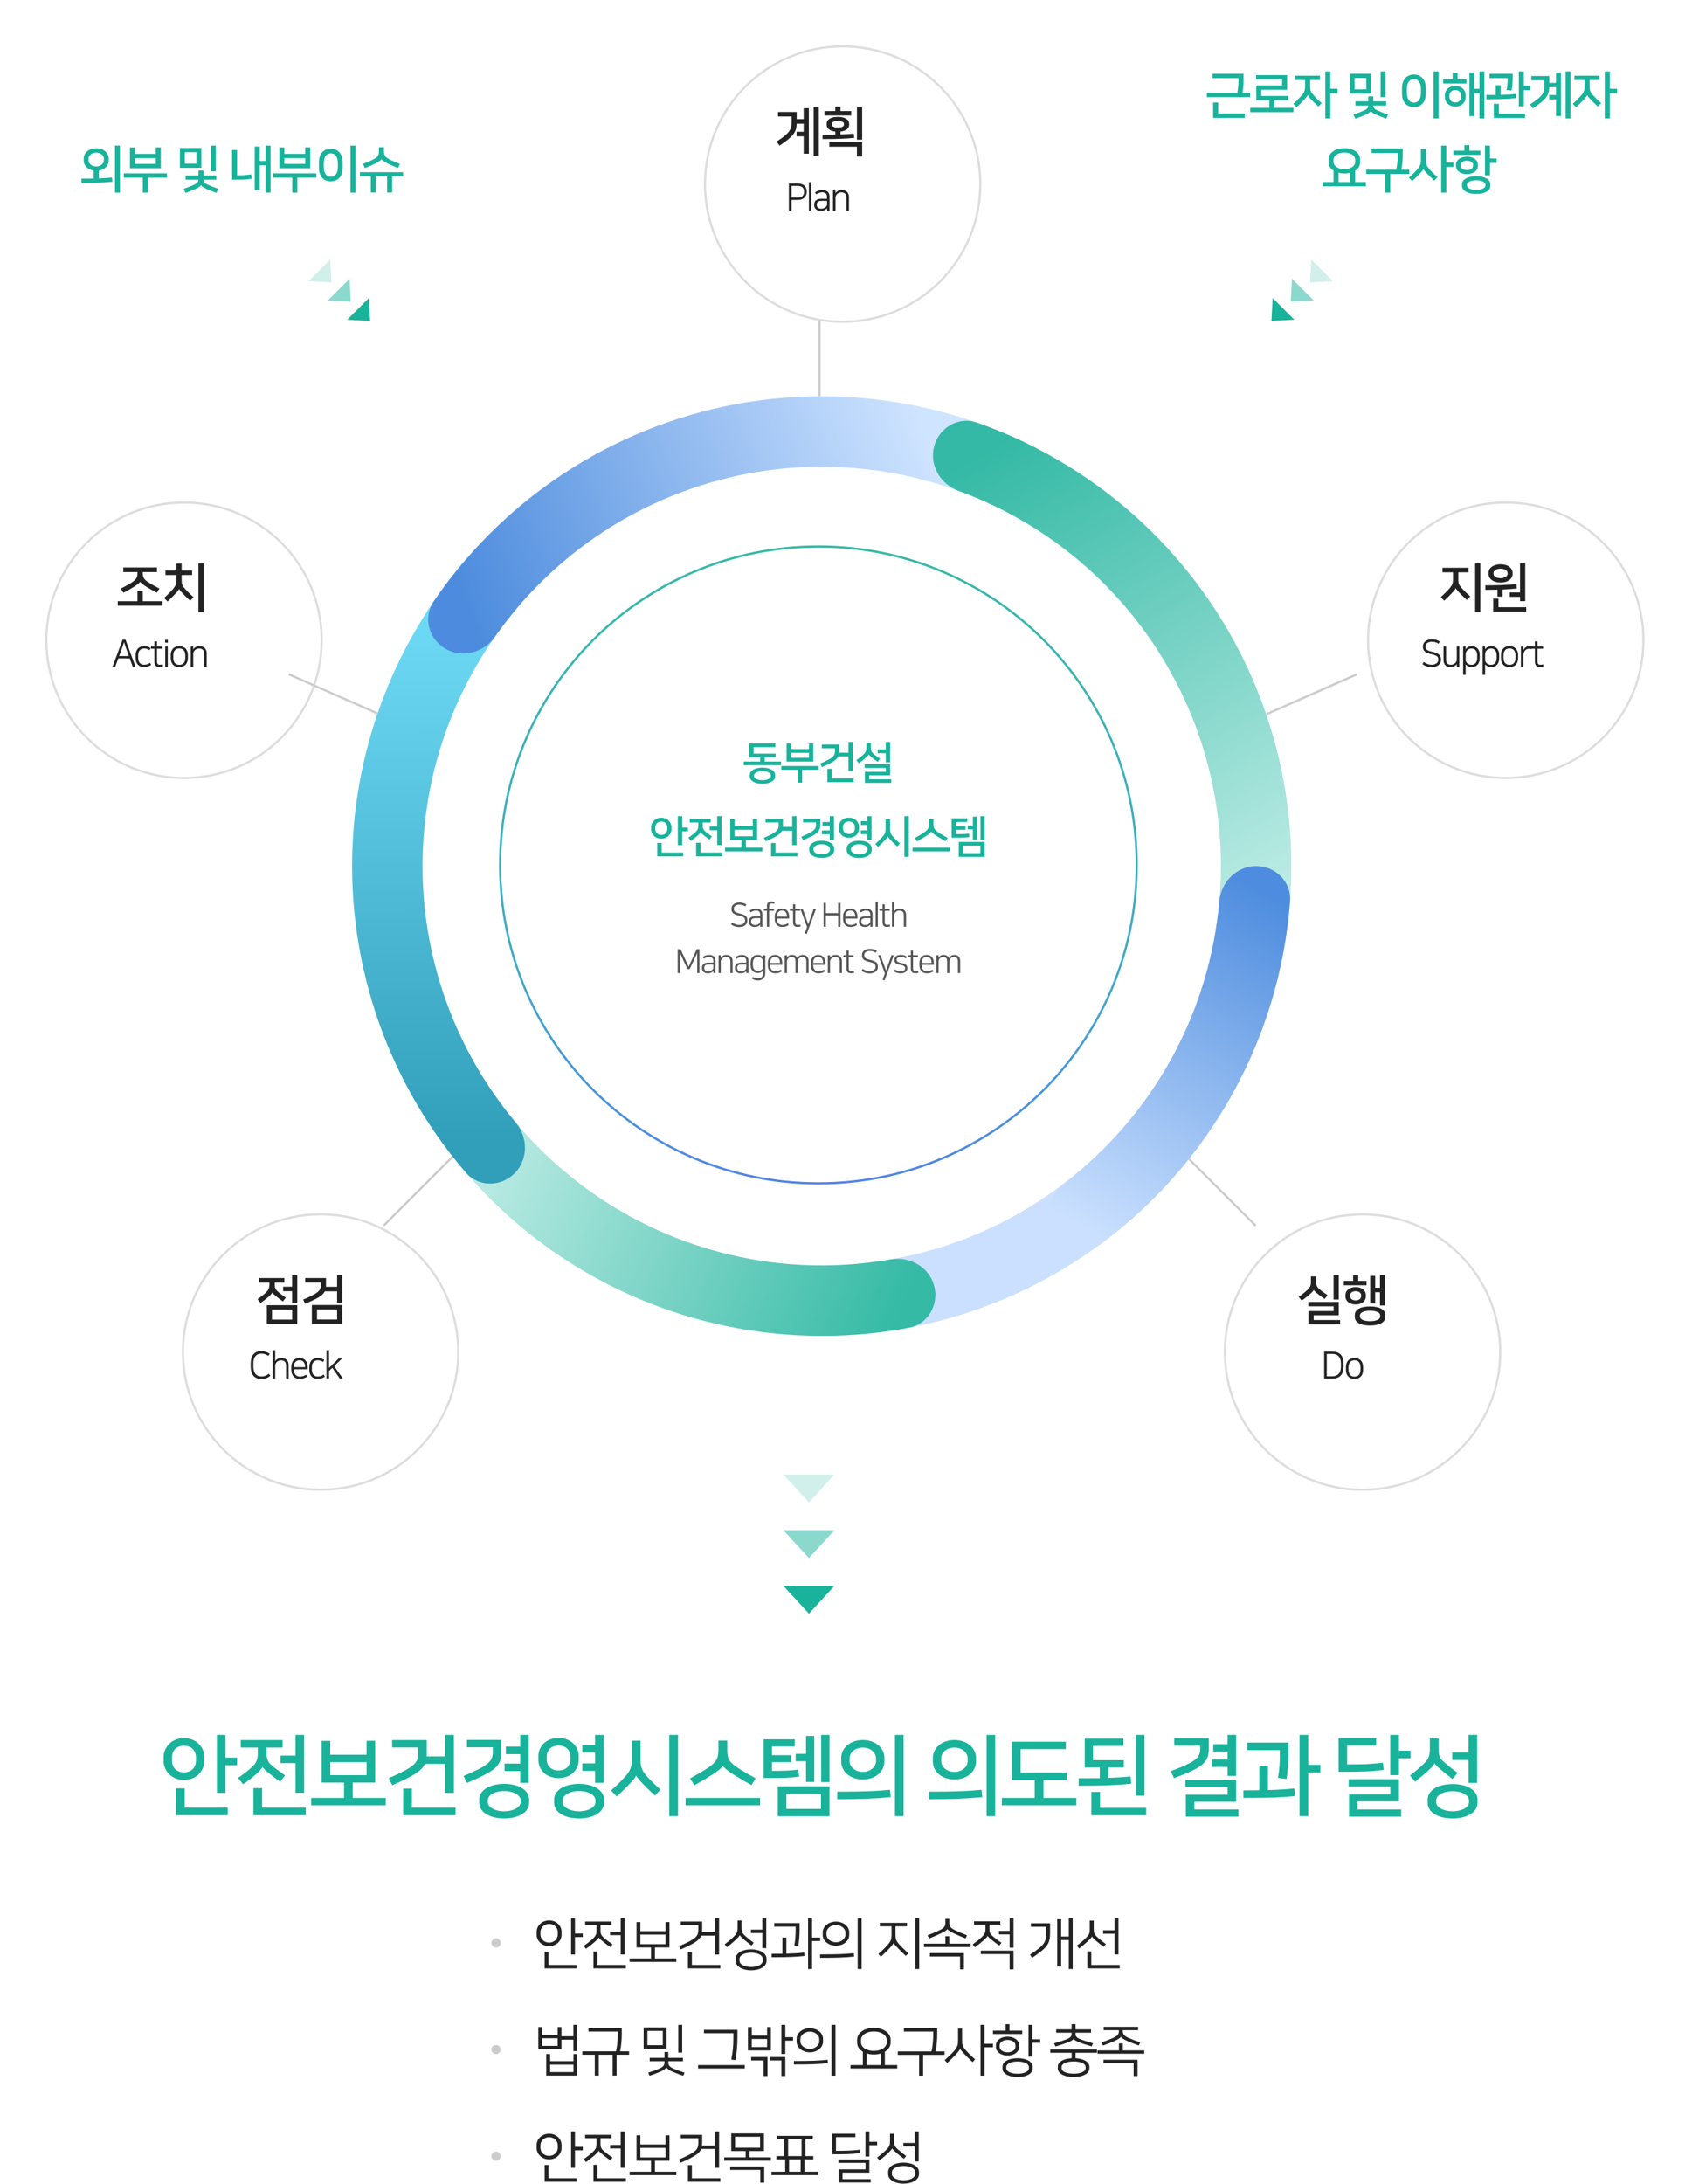 <svg width="365" height="471" viewBox="0 0 365 471" fill="none" xmlns="http://www.w3.org/2000/svg">
<path d="M118.454 419.688C120.098 419.688 121.142 418.452 121.142 417.264V416.568C121.142 415.38 120.098 414.144 118.454 414.144C116.81 414.144 115.766 415.392 115.766 416.568V417.264C115.766 418.452 116.81 419.688 118.454 419.688ZM118.454 414.9C119.57 414.9 120.326 415.74 120.326 416.64V417.192C120.326 418.092 119.57 418.932 118.454 418.932C117.338 418.932 116.582 418.092 116.582 417.192V416.64C116.582 415.764 117.338 414.9 118.454 414.9ZM124.034 413.664H123.194V421.512H124.034V417.732H125.714V416.988H124.034V413.664ZM118.334 420.9H117.482V424.5H124.37V423.756H118.334V420.9ZM129.16 417.828C129.208 417.984 129.676 418.392 130.24 418.848C130.6 419.136 131.164 419.556 131.656 419.892L132.148 419.304C131.464 418.848 130.792 418.344 130.408 418.02C129.628 417.348 129.544 417.024 129.544 416.316V415.116H131.896V414.384H126.22V415.116H128.692V416.352C128.692 417 128.56 417.42 127.972 417.996C127.384 418.572 126.616 419.16 125.908 419.664L126.424 420.264C126.976 419.868 127.792 419.22 128.212 418.848C128.716 418.404 129.1 418.008 129.148 417.828H129.16ZM131.608 416.58V417.324H133.9V421.5H134.74V413.664H133.9V416.58H131.608ZM128.872 420.864H128.02V424.5H135.016V423.756H128.872V420.864ZM143.586 414.504V416.472H138.138V414.504H137.31V419.976H140.442V422.352H135.822V423.084H145.902V422.352H141.282V419.976H144.414V414.504H143.586ZM138.138 419.268V417.204H143.586V419.268H138.138ZM146.828 420.408C149.744 419.148 150.86 418.44 151.268 417.432H154.28V421.512H155.12V413.664H154.28V416.688H151.436C151.46 416.484 151.472 416.256 151.472 416.016V414.384H146.852V415.128H150.644V415.968C150.644 417.552 150.32 418.044 146.48 419.712L146.828 420.408ZM149.252 420.924H148.4V424.5H155.396V423.756H149.252V420.924ZM162.034 420.384C160.234 420.384 158.71 421.116 158.71 422.412V422.88C158.71 424.14 160.234 424.92 162.034 424.92C163.834 424.92 165.358 424.14 165.358 422.88V422.412C165.358 421.152 163.834 420.384 162.034 420.384ZM162.034 424.2C160.75 424.2 159.526 423.708 159.526 422.856V422.448C159.526 421.596 160.75 421.104 162.034 421.104C163.318 421.104 164.542 421.596 164.542 422.448V422.856C164.542 423.708 163.318 424.2 162.034 424.2ZM159.586 417.312C159.646 417.504 159.97 417.828 160.522 418.296C160.93 418.644 161.458 419.076 162.094 419.556L162.598 418.968C162.07 418.584 161.434 418.08 160.846 417.564C160.042 416.844 159.97 416.556 159.97 415.668V414.156H159.106V415.692C159.106 416.592 159.022 416.904 158.266 417.66C157.726 418.2 156.97 418.824 156.322 419.304L156.85 419.916C157.51 419.388 158.218 418.788 158.638 418.392C159.166 417.888 159.538 417.516 159.574 417.312H159.586ZM161.986 416.136V416.88H164.458V420.132H165.298V413.664H164.458V416.136H161.986ZM175.175 413.664H174.323V424.632H175.175V418.596H176.915V417.84H175.175V413.664ZM173.483 421.08C172.295 421.212 171.179 421.284 169.631 421.32V417.84H168.779V421.332C168.095 421.344 167.339 421.344 166.463 421.344V422.088C170.135 422.088 171.575 422.016 173.555 421.812L173.483 421.08ZM167.015 414.72V415.476H171.635V416.22C171.635 417.24 171.563 418.572 171.347 419.544L172.199 419.652C172.391 418.872 172.487 417.204 172.487 416.052V414.72H167.015ZM185.869 413.664H185.017V424.632H185.869V413.664ZM184.177 421.212C182.317 421.416 180.397 421.476 176.905 421.476V422.22C180.577 422.22 182.269 422.148 184.249 421.944L184.177 421.212ZM180.337 419.604C181.897 419.604 183.193 418.584 183.193 417.288V416.712C183.193 415.416 181.897 414.396 180.337 414.396C178.777 414.396 177.481 415.404 177.481 416.712V417.288C177.481 418.584 178.777 419.604 180.337 419.604ZM180.337 415.14C181.393 415.14 182.377 415.86 182.377 416.76V417.24C182.377 418.14 181.393 418.86 180.337 418.86C179.281 418.86 178.297 418.14 178.297 417.24V416.76C178.297 415.86 179.281 415.14 180.337 415.14ZM195.663 414.672H189.807V415.416H192.327V417.228C192.327 418.14 192.219 418.596 191.463 419.448C190.911 420.072 190.227 420.732 189.471 421.404L190.035 421.968C190.755 421.344 191.559 420.492 191.883 420.156C192.231 419.784 192.699 419.244 192.759 419.028H192.771C192.831 419.184 193.167 419.556 193.515 419.928C193.995 420.444 194.571 421.032 195.399 421.8L195.951 421.236C195.063 420.444 194.355 419.736 193.887 419.196C193.251 418.464 193.179 418.08 193.179 417.168V415.416H195.663V414.672ZM198.291 413.664H197.439V424.632H198.291V413.664ZM204.773 417.564H203.933V419.16H199.313V419.88H209.393V419.16H204.773V417.564ZM208.613 417.36C207.545 416.94 206.645 416.568 206.069 416.28C204.989 415.752 204.785 415.44 204.785 414.612V413.808H203.933V414.612C203.933 415.44 203.717 415.752 202.637 416.28C202.061 416.568 201.173 416.94 200.093 417.36L200.441 418.044C201.281 417.72 202.229 417.3 202.829 417.012C203.849 416.532 204.269 416.232 204.353 415.992H204.365C204.449 416.22 204.869 416.52 205.889 417C206.489 417.288 207.449 417.708 208.289 418.032L208.613 417.36ZM200.597 421.932H207.101V424.716H207.941V421.2H200.597V421.932ZM213.055 417.492C213.103 417.648 213.571 418.056 214.135 418.512C214.495 418.8 215.059 419.22 215.551 419.556L216.043 418.968C215.359 418.512 214.687 418.008 214.303 417.684C213.523 417.012 213.439 416.688 213.439 415.98V415.056H215.791V414.324H210.115V415.056H212.587V416.016C212.587 416.664 212.455 417.084 211.867 417.66C211.279 418.236 210.511 418.824 209.803 419.328L210.319 419.928C210.871 419.532 211.687 418.884 212.107 418.512C212.611 418.068 212.995 417.672 213.043 417.492H213.055ZM211.579 421.416H217.795V424.716H218.635V420.672H211.579V421.416ZM218.635 413.664H217.795V416.412H215.503V417.156H217.795V420.024H218.635V413.664ZM228.909 413.892H228.069V424.092H228.909V418.38H230.565V424.632H231.405V413.664H230.565V417.624H228.909V413.892ZM222.657 422.22C226.041 419.916 226.521 419.16 226.521 416.76V414.756H222.393V415.512H225.693V416.712C225.693 418.824 225.417 419.376 222.189 421.56L222.657 422.22ZM235.559 417.6C235.619 417.792 235.943 418.116 236.495 418.584C236.903 418.932 237.431 419.364 238.067 419.844L238.571 419.256C238.043 418.872 237.407 418.368 236.819 417.852C236.015 417.132 235.943 416.844 235.943 415.956V414.18H235.079V415.98C235.079 416.88 234.995 417.192 234.239 417.948C233.699 418.488 232.943 419.112 232.295 419.592L232.823 420.204C233.483 419.676 234.191 419.076 234.611 418.68C235.139 418.176 235.511 417.804 235.547 417.6H235.559ZM241.271 413.664H240.431V416.28H237.959V417.024H240.431V421.488H241.271V413.664ZM235.415 420.84H234.563V424.5H241.547V423.756H235.415V420.84Z" fill="#222222"/>
<path d="M121.118 437.156H120.302V438.836H116.942V437.156H116.126V441.944H121.118V439.88H123.698V442.34H124.538V436.664H123.698V439.136H121.118V437.156ZM123.71 442.988V444.512H118.67V442.988H117.842V447.62H124.538V442.988H123.71ZM118.67 446.864V445.256H123.71V446.864H118.67ZM116.942 439.568H120.302V441.212H116.942V439.568ZM125.62 442.388V443.12H128.308V447.62H129.16V443.12H132.16V447.62H133.012V443.12H135.7V442.388H133.768C133.996 441.296 134.128 439.952 134.128 438.692V437.384H126.94V438.116H133.264V438.968C133.264 440 133.132 441.308 132.892 442.388H125.62ZM143.79 437.228H138.846V441.812H143.79V437.228ZM144.162 442.532H143.346V443.792H140.154V444.524H143.346V444.764C143.346 445.388 143.058 445.772 142.074 446.18C141.414 446.456 140.574 446.756 139.83 446.996L140.13 447.656C140.826 447.428 141.606 447.128 142.314 446.84C143.07 446.516 143.562 446.192 143.754 445.856C143.946 446.192 144.426 446.516 145.194 446.84C145.902 447.128 146.682 447.428 147.378 447.656L147.678 446.996C146.934 446.756 146.094 446.456 145.434 446.18C144.45 445.772 144.162 445.388 144.162 444.764V444.524H147.33V443.792H144.162V442.532ZM142.974 441.068H139.662V437.972H142.974V441.068ZM147.162 436.664H146.322V442.652H147.162V436.664ZM158.636 444.284C158.936 442.76 159.08 441.2 159.08 439.184V437.744H151.856V438.488H158.204V439.628C158.204 441.32 158.06 442.616 157.748 444.176L158.636 444.284ZM150.584 445.352V446.084H160.664V445.352H150.584ZM166.294 437.156H165.478V438.992H162.166V437.156H161.35V442.196H166.294V437.156ZM169.402 436.664H168.562V442.964H169.402V440.084H171.082V439.34H169.402V436.664ZM162.166 439.724H165.478V441.464H162.166V439.724ZM162.034 444.356H164.722V447.716H165.562V443.612H162.034V444.356ZM166.162 444.356H168.562V447.716H169.402V443.612H166.162V444.356ZM180.227 436.664H179.375V447.632H180.227V436.664ZM178.535 444.212C176.675 444.416 174.755 444.476 171.263 444.476V445.22C174.935 445.22 176.627 445.148 178.607 444.944L178.535 444.212ZM174.695 442.604C176.255 442.604 177.551 441.584 177.551 440.288V439.712C177.551 438.416 176.255 437.396 174.695 437.396C173.135 437.396 171.839 438.404 171.839 439.712V440.288C171.839 441.584 173.135 442.604 174.695 442.604ZM174.695 438.14C175.751 438.14 176.735 438.86 176.735 439.76V440.24C176.735 441.14 175.751 441.86 174.695 441.86C173.639 441.86 172.655 441.14 172.655 440.24V439.76C172.655 438.86 173.639 438.14 174.695 438.14ZM184.897 440.492C184.897 441.344 185.377 442.028 186.133 442.472V445.352H183.469V446.084H193.549V445.352H190.885V442.472C191.629 442.028 192.121 441.332 192.121 440.492V439.904C192.121 438.344 190.465 437.324 188.509 437.324C186.541 437.324 184.897 438.344 184.897 439.904V440.492ZM188.509 438.104C190.057 438.104 191.281 438.86 191.281 439.94V440.456C191.281 441.536 190.057 442.292 188.509 442.292C186.949 442.292 185.737 441.536 185.737 440.456V439.94C185.737 438.86 186.949 438.104 188.509 438.104ZM188.509 443.072C189.049 443.072 189.577 443 190.045 442.844V445.352H186.973V442.844C187.441 442.988 187.957 443.072 188.509 443.072ZM193.671 442.412V443.144H198.279V447.632H199.131V443.144H203.751V442.412H201.819C202.047 441.32 202.179 439.964 202.179 438.692V437.384H194.991V438.116H201.315V438.968C201.315 440.012 201.183 441.332 200.943 442.412H193.671ZM212.369 436.664H211.517V447.632H212.369V441.512H214.205V440.756H212.369V436.664ZM205.793 442.328C205.229 442.964 204.569 443.6 203.777 444.296L204.341 444.884C205.049 444.26 205.841 443.456 206.261 443C206.621 442.604 207.077 442.04 207.113 441.884H207.125C207.185 442.04 207.533 442.436 207.893 442.82C208.373 443.336 209.045 443.996 209.801 444.716L210.353 444.14C209.453 443.324 208.745 442.604 208.265 442.052C207.617 441.308 207.545 440.912 207.545 439.988V437.468H206.669V440.048C206.669 440.996 206.549 441.464 205.793 442.328ZM219.511 443.876C217.567 443.876 216.259 444.62 216.259 445.7V446.108C216.259 447.188 217.567 447.932 219.511 447.932C221.455 447.932 222.763 447.188 222.763 446.108V445.7C222.763 444.62 221.455 443.876 219.511 443.876ZM217.351 443.3C218.827 443.3 219.859 442.46 219.859 441.476V441.044C219.859 440.06 218.827 439.22 217.351 439.22C215.875 439.22 214.843 440.06 214.843 441.044V441.476C214.843 442.46 215.875 443.3 217.351 443.3ZM219.511 447.224C218.155 447.224 217.075 446.756 217.075 446.06V445.748C217.075 445.052 218.155 444.584 219.511 444.584C220.867 444.584 221.947 445.052 221.947 445.748V446.06C221.947 446.756 220.867 447.224 219.511 447.224ZM217.351 439.928C218.359 439.928 219.055 440.456 219.055 441.08V441.44C219.055 442.064 218.359 442.592 217.351 442.592C216.343 442.592 215.647 442.064 215.647 441.44V441.08C215.647 440.456 216.343 439.928 217.351 439.928ZM222.703 436.664H221.863V443.54H222.703V440.54H224.383V439.796H222.703V436.664ZM217.771 436.532H216.931V437.924H214.207V438.656H220.519V437.924H217.771V436.532ZM226.557 441.98V442.7H231.177V443.876C229.545 443.972 228.189 444.56 228.189 445.724V446.048C228.189 447.296 229.797 447.932 231.597 447.932C233.397 447.932 235.005 447.296 235.005 446.048V445.736C235.005 444.572 233.637 443.972 232.017 443.876V442.7H236.637V441.98H226.557ZM231.585 439.712H231.597C231.765 439.928 231.993 440.132 232.905 440.48C233.469 440.696 234.297 440.972 235.497 441.32L235.785 440.648C234.621 440.324 233.721 440.036 233.169 439.82C232.161 439.424 232.017 439.136 232.017 438.536V438.368H235.353V437.648H232.017V436.508H231.165V437.648H227.841V438.368H231.165V438.536C231.165 439.136 230.985 439.436 229.977 439.832C229.413 440.048 228.477 440.348 227.385 440.66L227.685 441.344C228.873 440.984 229.701 440.72 230.277 440.492C231.153 440.156 231.453 439.928 231.585 439.712ZM231.597 447.212C230.313 447.212 229.005 446.852 229.005 446V445.772C229.005 444.956 230.313 444.572 231.597 444.572C232.881 444.572 234.189 444.932 234.189 445.784V446C234.189 446.852 232.881 447.212 231.597 447.212ZM241.787 439.256H241.799C241.931 439.508 242.483 439.856 243.227 440.18C243.851 440.456 244.763 440.816 245.651 441.128L245.975 440.468C245.159 440.18 244.175 439.82 243.479 439.508C242.507 439.076 242.219 438.68 242.219 438.056V437.828H245.519V437.108H238.079V437.828H241.367V438.056C241.367 438.68 241.055 439.076 240.095 439.508C239.507 439.772 238.607 440.12 237.599 440.48L237.947 441.14C238.883 440.804 239.735 440.468 240.359 440.192C241.091 439.88 241.679 439.508 241.787 439.256ZM236.759 442.184V442.904H246.839V442.184H242.219V440.672H241.379V442.184H236.759ZM238.043 444.944H244.547V447.716H245.387V444.212H238.043V444.944Z" fill="#222222"/>
<path d="M118.454 465.688C120.098 465.688 121.142 464.452 121.142 463.264V462.568C121.142 461.38 120.098 460.144 118.454 460.144C116.81 460.144 115.766 461.392 115.766 462.568V463.264C115.766 464.452 116.81 465.688 118.454 465.688ZM118.454 460.9C119.57 460.9 120.326 461.74 120.326 462.64V463.192C120.326 464.092 119.57 464.932 118.454 464.932C117.338 464.932 116.582 464.092 116.582 463.192V462.64C116.582 461.764 117.338 460.9 118.454 460.9ZM124.034 459.664H123.194V467.512H124.034V463.732H125.714V462.988H124.034V459.664ZM118.334 466.9H117.482V470.5H124.37V469.756H118.334V466.9ZM129.16 463.828C129.208 463.984 129.676 464.392 130.24 464.848C130.6 465.136 131.164 465.556 131.656 465.892L132.148 465.304C131.464 464.848 130.792 464.344 130.408 464.02C129.628 463.348 129.544 463.024 129.544 462.316V461.116H131.896V460.384H126.22V461.116H128.692V462.352C128.692 463 128.56 463.42 127.972 463.996C127.384 464.572 126.616 465.16 125.908 465.664L126.424 466.264C126.976 465.868 127.792 465.22 128.212 464.848C128.716 464.404 129.1 464.008 129.148 463.828H129.16ZM131.608 462.58V463.324H133.9V467.5H134.74V459.664H133.9V462.58H131.608ZM128.872 466.864H128.02V470.5H135.016V469.756H128.872V466.864ZM143.586 460.504V462.472H138.138V460.504H137.31V465.976H140.442V468.352H135.822V469.084H145.902V468.352H141.282V465.976H144.414V460.504H143.586ZM138.138 465.268V463.204H143.586V465.268H138.138ZM146.828 466.408C149.744 465.148 150.86 464.44 151.268 463.432H154.28V467.512H155.12V459.664H154.28V462.688H151.436C151.46 462.484 151.472 462.256 151.472 462.016V460.384H146.852V461.128H150.644V461.968C150.644 463.552 150.32 464.044 146.48 465.712L146.828 466.408ZM149.252 466.924H148.4V470.5H155.396V469.756H149.252V466.924ZM157.738 460.084V463.888H160.846V465.244H156.226V465.964H166.306V465.244H161.686V463.888H164.794V460.084H157.738ZM158.566 460.804H163.966V463.168H158.566V460.804ZM157.51 467.956H164.014V470.716H164.854V467.224H157.51V467.956ZM166.427 468.352V469.084H176.507V468.352H173.555V465.688H175.451V464.98H173.759V461.32H175.343V460.612H167.591V461.32H169.175V464.98H167.483V465.688H169.379V468.352H166.427ZM170.015 461.32H172.919V464.98H170.015V461.32ZM170.219 465.688H172.715V468.352H170.219V465.688ZM180.865 465.712V466.444H186.709V467.836H180.925V470.668H187.825V469.948H181.753V468.544H187.537V465.712H180.865ZM179.497 464.584C182.857 464.584 183.817 464.548 185.605 464.332L185.509 463.6C183.793 463.804 182.749 463.84 180.337 463.84V460.888H184.525V460.144H179.497V464.584ZM187.537 459.664H186.697V465.064H187.537V462.628H189.217V461.884H187.537V459.664ZM194.919 466.384C193.119 466.384 191.595 467.116 191.595 468.412V468.88C191.595 470.14 193.119 470.92 194.919 470.92C196.719 470.92 198.243 470.14 198.243 468.88V468.412C198.243 467.152 196.719 466.384 194.919 466.384ZM194.919 470.2C193.635 470.2 192.411 469.708 192.411 468.856V468.448C192.411 467.596 193.635 467.104 194.919 467.104C196.203 467.104 197.427 467.596 197.427 468.448V468.856C197.427 469.708 196.203 470.2 194.919 470.2ZM192.471 463.312C192.531 463.504 192.855 463.828 193.407 464.296C193.815 464.644 194.343 465.076 194.979 465.556L195.483 464.968C194.955 464.584 194.319 464.08 193.731 463.564C192.927 462.844 192.855 462.556 192.855 461.668V460.156H191.991V461.692C191.991 462.592 191.907 462.904 191.151 463.66C190.611 464.2 189.855 464.824 189.207 465.304L189.735 465.916C190.395 465.388 191.103 464.788 191.523 464.392C192.051 463.888 192.423 463.516 192.459 463.312H192.471ZM194.871 462.136V462.88H197.343V466.132H198.183V459.664H197.343V462.136H194.871Z" fill="#222222"/>
<path d="M106.998 420C107.55 420 107.998 419.552 107.998 419C107.998 418.448 107.55 418 106.998 418C106.446 418 105.998 418.448 105.998 419C105.998 419.552 106.446 420 106.998 420Z" fill="#CCCCCC"/>
<path d="M106.998 443C107.55 443 107.998 442.552 107.998 442C107.998 441.448 107.55 441 106.998 441C106.446 441 105.998 441.448 105.998 442C105.998 442.552 106.446 443 106.998 443Z" fill="#CCCCCC"/>
<path d="M106.998 466C107.55 466 107.998 465.552 107.998 465C107.998 464.448 107.55 464 106.998 464C106.446 464 105.998 464.448 105.998 465C105.998 465.552 106.446 466 106.998 466Z" fill="#CCCCCC"/>
<path d="M35.296 379.842C35.296 381.571 36.721 383.851 39.685 383.851C42.649 383.851 44.074 381.571 44.074 379.842V378.854C44.074 377.125 42.649 374.845 39.685 374.845C36.721 374.845 35.296 377.125 35.296 378.854V379.842ZM51.142 379.044H48.653V374.142H46.791V386.644H48.653V380.678H51.142V379.044ZM39.837 385.656H37.956V391.47H49.128V389.836H39.837V385.656ZM42.269 379.766C42.269 380.925 41.509 382.217 39.685 382.217C37.88 382.217 37.101 380.925 37.101 379.766V378.93C37.101 377.771 37.861 376.479 39.685 376.479C41.509 376.479 42.269 377.771 42.269 378.93V379.766ZM56.636 381.039C56.769 381.324 57.149 381.685 57.719 382.16C58.631 382.92 59.448 383.547 60.436 384.231L61.5 382.863C60.398 382.122 59.41 381.4 58.498 380.602C57.681 379.899 57.51 379.177 57.51 377.961V376.878H60.968V375.263H51.924V376.878H55.61V378.037C55.61 379.424 55.306 380.184 54.375 381.058C53.71 381.685 52.551 382.578 51.335 383.433L52.437 384.782C53.501 384.041 54.546 383.243 55.344 382.521C55.933 381.989 56.503 381.362 56.617 381.039H56.636ZM65.604 386.625V374.142H63.742V378.607H60.512V380.222H63.742V386.625H65.604ZM56.541 385.618H54.66V391.47H65.965V389.836H56.541V385.618ZM80.94 375.415H79.078V378.417H71.25V375.434H69.388V384.421H74.214V387.727H67.127V389.323H83.201V387.727H76.095V384.421H80.94V375.415ZM71.25 380.013H79.078V382.825H71.25V380.013ZM97.91 386.644V374.142H96.048V378.778H92.039C92.058 378.645 92.058 378.493 92.058 378.341V375.263H84.591V376.859H90.215V378.246C90.215 380.165 89.303 381.096 83.869 383.471L84.61 384.991C88.999 383.11 90.937 381.951 91.659 380.393H96.048V386.644H97.91ZM88.847 385.713H86.966V391.47H98.271V389.836H88.847V385.713ZM103.385 388.81C103.385 390.653 105.399 392.154 108.762 392.154C112.125 392.154 114.139 390.653 114.139 388.81V388.05C114.139 386.207 112.125 384.706 108.762 384.706C105.399 384.706 103.385 386.207 103.385 388.05V388.81ZM106.311 377.847C106.311 379.861 105.285 380.792 100.003 382.996L100.744 384.497C106.729 381.951 108.154 380.887 108.154 377.98V375.225H100.725V376.821H106.311V377.847ZM114.063 384.478V374.142H112.22V376.669H109.123V378.284H112.22V380.317H108.838V381.932H112.22V384.478H114.063ZM112.296 388.696C112.296 389.627 110.928 390.615 108.762 390.615C106.596 390.615 105.228 389.627 105.228 388.696V388.164C105.228 387.233 106.596 386.245 108.762 386.245C110.928 386.245 112.296 387.233 112.296 388.164V388.696ZM119.538 388.81C119.538 390.653 121.552 392.154 124.915 392.154C128.278 392.154 130.292 390.653 130.292 388.81V388.05C130.292 386.207 128.278 384.706 124.915 384.706C121.552 384.706 119.538 386.207 119.538 388.05V388.81ZM124.839 378.645C124.839 376.954 123.471 374.807 120.488 374.807C117.505 374.807 116.137 376.954 116.137 378.645V379.614C116.137 381.305 117.505 383.452 120.488 383.452C123.471 383.452 124.839 381.305 124.839 379.614V378.645ZM130.216 384.478V374.142H128.373V376.327H125.618V377.942H128.373V380.279H125.618V381.894H128.373V384.478H130.216ZM128.449 388.696C128.449 389.627 127.081 390.615 124.915 390.615C122.749 390.615 121.381 389.627 121.381 388.696V388.164C121.381 387.233 122.749 386.245 124.915 386.245C127.081 386.245 128.449 387.233 128.449 388.164V388.696ZM123.034 379.519C123.034 380.64 122.236 381.818 120.488 381.818C118.74 381.818 117.942 380.64 117.942 379.519V378.74C117.942 377.619 118.74 376.441 120.488 376.441C122.236 376.441 123.034 377.619 123.034 378.74V379.519ZM146.255 391.66V374.142H144.374V391.66H146.255ZM137.249 382.901C137.401 383.281 137.857 383.813 138.389 384.383C139.111 385.162 139.966 386.017 141.277 387.233L142.493 385.941C141.353 384.934 140.517 384.136 139.7 383.243C138.541 381.951 138.18 381.172 138.18 379.671V375.396H136.28V379.671C136.28 381.02 135.976 381.875 134.817 383.186C133.962 384.136 132.974 385.105 131.815 386.131L133.05 387.404C134.342 386.226 135.349 385.219 136.128 384.364C136.736 383.699 137.059 383.319 137.23 382.901H137.249ZM147.892 387.727V389.323H163.966V387.727H147.892ZM155.948 380.773C156.157 381.21 156.936 381.875 158.171 382.654C159.311 383.376 160.698 384.174 162.104 384.972L163.016 383.509C161.515 382.692 160.413 382.065 159.216 381.286C157.164 379.937 156.879 379.158 156.879 377.296V375.377H154.979V377.296C154.979 379.158 154.58 379.975 152.851 381.153C151.578 382.008 150.381 382.692 148.861 383.528L149.792 385.01C151.369 384.136 152.585 383.395 153.687 382.692C154.96 381.875 155.739 381.21 155.929 380.773H155.948ZM178.941 385.238H167.788V391.679H178.941V385.238ZM172.215 381.628C170.429 381.837 169.384 381.894 166.534 381.894V380.013H170.695V378.512H166.534V376.631H171.455V375.092H164.729V383.433C169.441 383.433 170.619 383.395 172.405 383.148L172.215 381.628ZM177.098 390.102H169.631V386.815H177.098V390.102ZM171.645 379.823H173.868V384.288H175.654V374.37H173.868V378.227H171.645V379.823ZM177.136 384.326H178.941V374.142H177.136V384.326ZM186.126 383.756C188.995 383.756 190.781 381.894 190.781 379.937V379.063C190.781 377.106 188.995 375.244 186.126 375.244C183.257 375.244 181.471 377.106 181.471 379.063V379.937C181.471 381.894 183.257 383.756 186.126 383.756ZM186.126 382.122C184.53 382.122 183.276 381.058 183.276 379.823V379.177C183.276 377.885 184.53 376.878 186.126 376.878C187.722 376.878 188.976 377.885 188.976 379.177V379.823C188.976 381.058 187.722 382.122 186.126 382.122ZM191.978 385.979C188.824 386.283 185.632 386.397 180.616 386.378V388.012C185.594 388.012 188.938 387.879 192.149 387.556L191.978 385.979ZM194.923 391.66V374.142H193.061V391.66H194.923ZM205.889 383.756C208.758 383.756 210.544 381.894 210.544 379.937V379.063C210.544 377.106 208.758 375.244 205.889 375.244C203.02 375.244 201.234 377.106 201.234 379.063V379.937C201.234 381.894 203.02 383.756 205.889 383.756ZM205.889 382.122C204.293 382.122 203.039 381.058 203.039 379.823V379.177C203.039 377.885 204.293 376.878 205.889 376.878C207.485 376.878 208.739 377.885 208.739 379.177V379.823C208.739 381.058 207.485 382.122 205.889 382.122ZM211.741 385.979C208.587 386.283 205.395 386.397 200.379 386.378V388.012C205.357 388.012 208.701 387.879 211.912 387.556L211.741 385.979ZM214.686 391.66V374.142H212.824V391.66H214.686ZM230.135 382.255H220.16V377.201H229.926V375.605H218.279V383.851H223.2V387.727H216.113V389.323H232.187V387.727H225.1V383.851H230.135V382.255ZM243.875 383.11C242.203 383.262 240.797 383.357 239.106 383.414V381.153H242.431V379.595H235.781V376.517H242.374V374.959H233.995V381.153H237.244V383.471C235.971 383.49 234.489 383.49 232.684 383.49V385.105C238.536 385.105 241.006 384.972 244.027 384.668L243.875 383.11ZM237.301 386.435H235.42V391.489H247.257V389.874H237.301V386.435ZM246.896 387.252V374.142H245.034V387.252H246.896ZM267.153 391.774V390.216H257.653V388.563H266.659V383.851H255.715V385.409H264.816V387.043H255.81V391.774H267.153ZM258.907 377.125C258.907 379.12 257.976 379.899 252.599 381.951L253.245 383.471C259.192 381.248 260.75 380.222 260.75 377.22V374.902H253.321V376.479H258.907V377.125ZM266.659 382.977V374.142H264.816V376.156H261.719V377.733H264.816V379.462H261.434V381.039H264.816V382.977H266.659ZM282.204 391.66V382.236H284.826V380.602H282.204V374.142H280.342V391.66H282.204ZM279.221 385.694C277.359 385.865 275.82 385.979 273.521 386.036V380.83H271.659V386.074C270.671 386.093 269.531 386.093 268.239 386.093V387.727C274.243 387.727 276.219 387.632 279.373 387.328L279.221 385.694ZM269.094 377.429H276.086V378.721C276.086 379.652 276.048 381.59 275.668 383.414L277.511 383.642C277.834 382.141 277.948 379.671 277.948 378.417V375.795H269.094V377.429ZM302.271 391.774V390.216H292.866V388.487H301.777V383.699H290.928V385.257H299.934V386.967H291.023V391.774H302.271ZM298.319 380.146C295.678 380.431 294.5 380.507 290.605 380.507V376.46H296.875V374.864H288.762V382.103C294.234 382.103 295.83 382.027 298.509 381.685L298.319 380.146ZM304.266 377.543H301.777V374.142H299.915V382.825H301.777V379.177H304.266V377.543ZM307.974 388.829C307.974 390.672 309.988 392.154 313.351 392.154C316.714 392.154 318.728 390.672 318.728 388.829V388.069C318.728 386.226 316.714 384.744 313.351 384.744C309.988 384.744 307.974 386.226 307.974 388.069V388.829ZM309.475 380.241C309.589 380.526 309.988 380.944 310.558 381.419C311.47 382.179 312.344 382.901 313.332 383.642L314.434 382.331C313.313 381.514 312.23 380.659 311.337 379.842C310.425 379.006 310.349 378.379 310.349 377.201V374.921H308.449V377.277C308.449 378.607 308.183 379.329 307.214 380.298C306.549 380.963 305.371 381.97 304.155 382.901L305.276 384.231C306.283 383.433 307.404 382.483 308.183 381.761C308.772 381.229 309.361 380.564 309.456 380.241H309.475ZM318.652 384.497V374.142H316.79V377.923H313.275V379.538H316.79V384.497H318.652ZM316.885 388.715C316.885 389.646 315.517 390.615 313.351 390.615C311.185 390.615 309.817 389.646 309.817 388.715V388.183C309.817 387.252 311.185 386.283 313.351 386.283C315.517 386.283 316.885 387.252 316.885 388.183V388.715Z" fill="#19B29B"/>
<path opacity="0.2" d="M174.498 324L168.998 318H179.998L174.498 324Z" fill="#19B29B"/>
<path opacity="0.5" d="M174.498 336L168.998 330H179.998L174.498 336Z" fill="#19B29B"/>
<path d="M174.498 348L168.998 342H179.998L174.498 348Z" fill="#19B29B"/>
<path d="M268.041 20.029C268.184 19.215 268.261 18.225 268.261 17.609V15.915H261.562V16.85H267.15V17.565C267.15 18.214 267.084 19.182 266.908 20.029H260.352V20.953H269.658V20.029H268.041ZM262.783 22.108H261.694V25.43H268.514V24.484H262.783V22.108ZM273.818 21.613V23.263H269.704V24.187H279.01V23.263H274.896V21.613H277.899V20.689H272.091V19.358H277.657V16.201H270.969V17.125H276.579V18.434H271.013V21.613H273.818ZM282.102 20.524C282.19 20.744 282.465 21.052 282.773 21.382C283.191 21.833 283.653 22.295 284.401 22.977L285.116 22.24C284.467 21.668 284.005 21.239 283.532 20.722C282.751 19.875 282.63 19.545 282.63 18.676V17.268H284.753V16.322H279.352V17.268H281.53V18.676C281.53 19.49 281.409 19.908 280.683 20.711C280.188 21.261 279.649 21.8 278.989 22.394L279.704 23.131C280.441 22.449 280.991 21.888 281.442 21.393C281.794 21.008 281.992 20.766 282.091 20.524H282.102ZM288.548 19.149H286.986V15.398H285.897V25.54H286.986V20.095H288.548V19.149ZM295.788 15.904H291.157V20.194H295.788V15.904ZM296.25 21.855V20.788H295.161V21.855H292.389V22.757H295.161C295.128 23.219 294.93 23.516 294.237 23.835C293.61 24.121 292.961 24.363 291.971 24.726L292.378 25.606C293.214 25.298 293.929 25.012 294.545 24.748C295.15 24.484 295.546 24.198 295.711 23.934C295.876 24.198 296.261 24.473 296.866 24.737C297.482 25.001 298.197 25.287 299.033 25.595L299.429 24.715C298.417 24.363 297.845 24.132 297.174 23.835C296.459 23.516 296.272 23.219 296.25 22.757H299.011V21.855H296.25ZM292.213 16.817H294.732V19.281H292.213V16.817ZM298.901 20.953V15.398H297.823V20.953H298.901ZM310.343 25.54V15.398H309.254V25.54H310.343ZM305.008 16.08C303.523 16.08 302.445 17.081 302.445 19.028V20.172C302.445 22.108 303.523 23.109 305.008 23.109C306.493 23.109 307.571 22.108 307.571 20.172V19.028C307.571 17.092 306.493 16.08 305.008 16.08ZM305.008 22.13C304.216 22.13 303.49 21.569 303.49 20.018V19.182C303.49 17.631 304.216 17.07 305.008 17.07C305.789 17.07 306.526 17.631 306.526 19.182V20.018C306.526 21.569 305.8 22.13 305.008 22.13ZM316.989 25.045H318.056V20.106H319.145V25.54H320.212V15.398H319.145V19.16H318.056V15.607H316.989V25.045ZM313.931 18.522C312.589 18.522 311.687 19.446 311.687 20.491V21.019C311.687 22.064 312.589 22.988 313.931 22.988C315.273 22.988 316.175 22.064 316.175 21.019V20.491C316.175 19.446 315.273 18.522 313.931 18.522ZM316.34 17.103H314.426V15.684H313.359V17.103H311.324V18.016H316.34V17.103ZM313.931 22.097C313.106 22.097 312.666 21.481 312.666 20.964V20.546C312.666 20.029 313.106 19.413 313.931 19.413C314.756 19.413 315.196 20.029 315.196 20.546V20.964C315.196 21.481 314.756 22.097 313.931 22.097ZM328.716 22.922V19.435H330.146V18.489H328.716V15.398H327.638V22.922H328.716ZM323.337 22.394H322.248V25.441H328.991V24.506H323.337V22.394ZM327.011 20.26C325.856 20.37 324.954 20.425 323.744 20.458V18.379H322.666V20.48H320.642V21.415C324.03 21.415 325.35 21.338 327.099 21.162L327.011 20.26ZM326.054 19.534C326.208 18.896 326.307 17.906 326.307 17.125V15.915H321.324V16.85H325.229V17.279C325.229 17.906 325.152 18.643 324.987 19.402L326.054 19.534ZM333.151 18.269C333.151 19.765 333.151 20.535 330.049 22.526L330.654 23.373C333.635 21.382 334.152 20.535 334.207 18.819H335.67V20.491H334.185V21.437H335.67V25.045H336.737V15.607H335.67V17.873H334.218V16.388H330.335V17.323H333.151V18.269ZM338.805 15.398H337.738V25.54H338.805V15.398ZM342.393 20.524C342.481 20.744 342.756 21.052 343.064 21.382C343.482 21.833 343.944 22.295 344.692 22.977L345.407 22.24C344.758 21.668 344.296 21.239 343.823 20.722C343.042 19.875 342.921 19.545 342.921 18.676V17.268H345.044V16.322H339.643V17.268H341.821V18.676C341.821 19.49 341.7 19.908 340.974 20.711C340.479 21.261 339.94 21.8 339.28 22.394L339.995 23.131C340.732 22.449 341.282 21.888 341.733 21.393C342.085 21.008 342.283 20.766 342.382 20.524H342.393ZM348.839 19.149H347.277V15.398H346.188V25.54H347.277V20.095H348.839V19.149Z" fill="#19B29B"/>
<path d="M292.337 39.263V36.81C292.997 36.381 293.415 35.754 293.415 34.951V34.423C293.415 32.894 291.864 31.948 290.005 31.948C288.146 31.948 286.595 32.894 286.595 34.423V34.951C286.595 35.754 287.013 36.381 287.673 36.81V39.263H285.352V40.187H294.658V39.263H292.337ZM290.005 32.894C291.27 32.894 292.348 33.499 292.348 34.478V34.896C292.348 35.875 291.27 36.48 290.005 36.48C288.74 36.48 287.662 35.875 287.662 34.896V34.478C287.662 33.499 288.74 32.894 290.005 32.894ZM290.005 37.415C290.445 37.415 290.863 37.36 291.259 37.261V39.263H288.751V37.261C289.136 37.36 289.565 37.415 290.005 37.415ZM302.294 36.59C302.503 35.49 302.602 34.379 302.602 33.323V32.025H295.87V32.982H301.513V33.576C301.513 34.555 301.425 35.512 301.194 36.59H294.704V37.514H298.807V41.54H299.907V37.514H304.01V36.59H302.294ZM313.548 35.061H311.986V31.398H310.897V41.54H311.986V36.007H313.548V35.061ZM307.069 36.447C307.157 36.667 307.421 36.975 307.729 37.305C308.147 37.756 308.642 38.251 309.401 38.955L310.105 38.207C309.445 37.624 308.961 37.162 308.488 36.645C307.817 35.897 307.608 35.446 307.608 34.577V32.135H306.508V34.577C306.508 35.358 306.332 35.853 305.661 36.612C305.166 37.162 304.594 37.723 303.923 38.317L304.638 39.054C305.386 38.372 305.969 37.789 306.42 37.294C306.772 36.909 306.959 36.689 307.058 36.447H307.069ZM318.445 37.998C316.509 37.998 315.387 38.757 315.387 39.736V40.088C315.387 41.067 316.509 41.826 318.445 41.826C320.381 41.826 321.503 41.067 321.503 40.088V39.736C321.503 38.757 320.381 37.998 318.445 37.998ZM316.443 37.547C318.016 37.547 318.808 36.667 318.808 35.831V35.501C318.808 34.665 318.016 33.785 316.443 33.785C314.87 33.785 314.078 34.654 314.078 35.501V35.831C314.078 36.667 314.87 37.547 316.443 37.547ZM321.415 37.8V35.127H322.856V34.181H321.415V31.398H320.337V37.8H321.415ZM318.445 40.946C317.202 40.946 316.454 40.506 316.454 40.022V39.802C316.454 39.318 317.202 38.878 318.445 38.878C319.688 38.878 320.436 39.318 320.436 39.802V40.022C320.436 40.506 319.688 40.946 318.445 40.946ZM319.347 32.487H316.982V31.288H315.904V32.487H313.528V33.4H319.347V32.487ZM316.443 36.678C315.552 36.678 315.112 36.205 315.112 35.776V35.556C315.112 35.127 315.541 34.654 316.443 34.654C317.345 34.654 317.774 35.127 317.774 35.556V35.776C317.774 36.205 317.334 36.678 316.443 36.678Z" fill="#19B29B"/>
<path opacity="0.2" d="M282.609 60.898L282.87 55.959L287.558 60.638L282.609 60.898Z" fill="#19B29B"/>
<path opacity="0.5" d="M278.443 65.053L278.703 60.113L283.392 64.793L278.443 65.053Z" fill="#19B29B"/>
<path d="M274.275 69.215L274.536 64.275L279.224 68.955L274.275 69.215Z" fill="#19B29B"/>
<path opacity="0.2" d="M71.502 60.906L66.553 60.646L71.241 55.967L71.502 60.906Z" fill="#19B29B"/>
<path opacity="0.5" d="M75.67 65.066L70.721 64.806L75.409 60.127L75.67 65.066Z" fill="#19B29B"/>
<path d="M79.836 69.229L74.887 68.969L79.575 64.289L79.836 69.229Z" fill="#19B29B"/>
<path d="M24.15 38.284C23.248 38.372 22.346 38.438 21.312 38.471V36.81C22.632 36.601 23.446 35.622 23.446 34.665V34.159C23.446 33.07 22.423 31.97 20.751 31.97C19.079 31.97 18.056 33.07 18.056 34.159V34.665C18.056 35.633 18.87 36.601 20.201 36.81V38.504C19.42 38.515 18.551 38.526 17.572 38.515V39.461C20.454 39.461 22.39 39.384 24.249 39.197L24.15 38.284ZM25.877 41.54V31.398H24.799V41.54H25.877ZM20.751 35.908C19.816 35.908 19.101 35.281 19.101 34.599V34.225C19.101 33.51 19.816 32.916 20.751 32.916C21.686 32.916 22.401 33.51 22.401 34.225V34.599C22.401 35.281 21.686 35.908 20.751 35.908ZM34.69 31.783H33.612V33.18H29.102V31.794H28.024V36.282H34.69V31.783ZM31.907 41.54V38.317H36.01V37.393H26.704V38.317H30.807V41.54H31.907ZM29.102 34.104H33.612V35.347H29.102V34.104ZM43.436 31.904H38.805V36.194H43.436V31.904ZM43.898 37.855V36.788H42.809V37.855H40.037V38.757H42.809C42.776 39.219 42.578 39.516 41.885 39.835C41.258 40.121 40.609 40.363 39.619 40.726L40.026 41.606C40.862 41.298 41.577 41.012 42.193 40.748C42.798 40.484 43.194 40.198 43.359 39.934C43.524 40.198 43.909 40.473 44.514 40.737C45.13 41.001 45.845 41.287 46.681 41.595L47.077 40.715C46.065 40.363 45.493 40.132 44.822 39.835C44.107 39.516 43.92 39.219 43.898 38.757H46.659V37.855H43.898ZM39.861 32.817H42.38V35.281H39.861V32.817ZM46.549 36.953V31.398H45.471V36.953H46.549ZM58.365 31.398H57.298V34.698H56.011V31.607H54.944V41.045H56.011V35.644H57.298V41.54H58.365V31.398ZM50.06 32.355V38.757H51.116C52.37 38.757 53.415 38.713 54.306 38.548L54.185 37.602C53.272 37.756 52.425 37.8 51.589 37.8H51.149V32.355H50.06ZM66.925 31.783H65.847V33.18H61.337V31.794H60.259V36.282H66.925V31.783ZM64.142 41.54V38.317H68.245V37.393H58.939V38.317H63.042V41.54H64.142ZM61.337 34.104H65.847V35.347H61.337V34.104ZM76.695 41.54V31.398H75.606V41.54H76.695ZM71.36 32.08C69.875 32.08 68.797 33.081 68.797 35.028V36.172C68.797 38.108 69.875 39.109 71.36 39.109C72.845 39.109 73.923 38.108 73.923 36.172V35.028C73.923 33.092 72.845 32.08 71.36 32.08ZM71.36 38.13C70.568 38.13 69.842 37.569 69.842 36.018V35.182C69.842 33.631 70.568 33.07 71.36 33.07C72.141 33.07 72.878 33.631 72.878 35.182V36.018C72.878 37.569 72.152 38.13 71.36 38.13ZM84.605 41.518V38.053H86.948V37.129H77.642V38.053H79.985V41.518H81.074V38.053H83.516V41.518H84.605ZM83.516 35.204C84.11 35.501 84.957 35.886 85.859 36.238L86.277 35.358C85.463 35.05 84.561 34.665 83.857 34.28C83.109 33.873 82.834 33.477 82.834 32.652V31.75H81.745V32.652C81.745 33.477 81.459 33.873 80.711 34.28C80.007 34.665 79.105 35.05 78.291 35.358L78.72 36.249C79.622 35.897 80.469 35.512 81.063 35.215C81.789 34.852 82.152 34.566 82.284 34.324H82.295C82.438 34.566 82.79 34.841 83.516 35.204Z" fill="#19B29B"/>
<path d="M270.974 186.778C275.171 186.778 278.602 190.185 278.288 194.37C277.483 205.076 274.981 215.602 270.861 225.551C265.769 237.843 258.307 249.012 248.9 258.421C239.492 267.829 228.324 275.292 216.032 280.384C206.085 284.504 195.559 287.006 184.855 287.811C180.67 288.125 177.263 284.694 177.263 280.497C177.263 276.3 180.671 272.933 184.852 272.563C193.559 271.793 202.114 269.699 210.217 266.343C220.665 262.015 230.158 255.671 238.154 247.674C246.15 239.677 252.493 230.184 256.821 219.735C260.178 211.631 262.271 203.075 263.041 194.367C263.411 190.187 266.778 186.778 270.974 186.778Z" fill="#CBE0FF"/>
<path d="M201.518 277.299C202.604 281.353 200.201 285.549 196.078 286.329C185.53 288.322 174.715 288.63 164.04 287.224C150.85 285.488 138.131 281.17 126.609 274.517C115.087 267.864 104.988 259.007 96.889 248.452C90.334 239.909 85.193 230.388 81.646 220.255C80.259 216.295 82.692 212.116 86.745 211.03C90.799 209.944 94.933 212.364 96.372 216.306C99.37 224.519 103.606 232.241 108.945 239.2C115.83 248.172 124.414 255.701 134.207 261.356C144.001 267.01 154.812 270.68 166.024 272.157C174.719 273.302 183.524 273.109 192.134 271.6C196.268 270.875 200.432 273.245 201.518 277.299Z" fill="url(#paint0_linear_1_18498)"/>
<path d="M110.998 253.043C108.03 256.01 103.195 256.028 100.459 252.846C93.458 244.707 87.784 235.494 83.664 225.546C78.573 213.254 75.952 200.079 75.952 186.773C75.952 173.468 78.573 160.293 83.664 148.001C87.784 138.052 93.458 128.84 100.459 120.701C103.195 117.519 108.03 117.537 110.998 120.504C113.965 123.472 113.936 128.263 111.241 131.481C105.629 138.183 101.06 145.713 97.703 153.817C93.376 164.265 91.148 175.464 91.148 186.773C91.148 198.083 93.376 209.282 97.703 219.73C101.06 227.834 105.629 235.364 111.241 242.066C113.936 245.284 113.965 250.075 110.998 253.043Z" fill="url(#paint1_linear_1_18498)"/>
<path d="M96.105 139.914C92.471 137.816 91.203 133.15 93.567 129.683C99.616 120.814 107.046 112.948 115.588 106.393C126.143 98.293 138.19 92.352 151.041 88.909C163.892 85.465 177.295 84.586 190.485 86.323C201.16 87.728 211.527 90.825 221.2 95.481C224.981 97.301 226.216 101.976 224.118 105.611C222.019 109.245 217.384 110.457 213.579 108.687C205.653 105 197.198 102.535 188.502 101.391C177.29 99.914 165.897 100.661 154.974 103.588C144.051 106.515 133.811 111.565 124.839 118.45C117.881 123.79 111.791 130.153 106.77 137.309C104.36 140.744 99.74 142.013 96.105 139.914Z" fill="url(#paint2_linear_1_18498)"/>
<path d="M201.516 96.241C202.603 92.187 206.781 89.754 210.742 91.141C220.874 94.689 230.393 99.83 238.936 106.385C249.49 114.485 258.347 124.585 264.999 136.107C271.651 147.63 275.969 160.35 277.705 173.541C279.111 184.218 278.803 195.033 276.809 205.583C276.03 209.706 271.834 212.108 267.78 211.022C263.727 209.936 261.357 205.772 262.081 201.639C263.591 193.028 263.783 184.222 262.639 175.525C261.163 164.312 257.493 153.5 251.838 143.706C246.184 133.912 238.656 125.327 229.685 118.442C222.726 113.103 215.005 108.867 206.793 105.869C202.851 104.429 200.43 100.294 201.516 96.241Z" fill="url(#paint3_linear_1_18498)"/>
<path d="M270.974 186.778C275.171 186.778 278.602 190.185 278.288 194.37C277.204 208.798 273.039 222.858 266.041 235.588C259.043 248.319 249.405 259.368 237.805 268.015C234.44 270.523 229.724 269.451 227.476 265.907C225.227 262.364 226.301 257.695 229.632 255.143C239.087 247.899 246.96 238.753 252.724 228.267C258.489 217.78 261.992 206.232 263.041 194.367C263.411 190.187 266.778 186.778 270.974 186.778Z" fill="url(#paint4_linear_1_18498)"/>
<path d="M245.215 186.535C245.215 224.461 214.472 255.206 176.549 255.206C138.625 255.206 107.882 224.461 107.882 186.535C107.882 148.608 138.625 117.863 176.549 117.863C214.472 117.863 245.215 148.608 245.215 186.535Z" fill="white" stroke="url(#paint5_linear_1_18498)" stroke-width="0.476"/>
<path d="M161.638 160.326V163.324H163.998V164.228H160.448V165.028H168.5V164.228H164.95V163.324H167.319V162.525H162.57V161.126H167.262V160.326H161.638ZM164.474 169.025C166.158 169.025 167.215 168.33 167.215 167.445V167.122C167.215 166.218 166.149 165.542 164.474 165.542C162.799 165.542 161.733 166.208 161.733 167.122V167.445C161.733 168.34 162.799 169.025 164.474 169.025ZM164.474 166.313C165.549 166.313 166.282 166.722 166.282 167.179V167.388C166.282 167.845 165.549 168.254 164.474 168.254C163.398 168.254 162.665 167.845 162.665 167.388V167.179C162.665 166.722 163.398 166.313 164.474 166.313ZM175.449 160.336H174.516V161.545H170.614V160.345H169.681V164.228H175.449V160.336ZM173.041 168.778V165.989H176.591V165.19H168.539V165.989H172.089V168.778H173.041ZM170.614 162.344H174.516V163.419H170.614V162.344ZM183.959 166.265V160.003H183.026V162.325H181.018C181.027 162.258 181.027 162.182 181.027 162.106V160.564H177.287V161.364H180.104V162.058C180.104 163.02 179.647 163.486 176.925 164.676L177.297 165.437C179.495 164.495 180.466 163.914 180.828 163.134H183.026V166.265H183.959ZM179.419 165.799H178.477V168.683H184.14V167.864H179.419V165.799ZM192.259 168.835V168.054H187.501V167.207H192.012V164.828H186.53V165.608H191.089V166.446H186.577V168.835H192.259ZM187.415 162.687C187.472 162.829 187.672 163.01 187.957 163.248C188.414 163.629 188.824 163.933 189.338 164.295L189.861 163.629C189.299 163.248 188.795 162.887 188.348 162.477C187.891 162.058 187.853 161.725 187.853 161.116V160.222H186.901V161.154C186.901 161.849 186.796 162.201 186.301 162.677C185.968 163.001 185.378 163.477 184.731 163.933L185.274 164.6C185.807 164.209 186.397 163.753 186.787 163.391C187.082 163.124 187.358 162.848 187.405 162.687H187.415ZM192.012 164.39V160.003H191.079V161.602H189.328V162.43H191.079V164.39H192.012ZM140.458 178.858C140.458 179.724 141.172 180.866 142.656 180.866C144.141 180.866 144.855 179.724 144.855 178.858V178.363C144.855 177.497 144.141 176.355 142.656 176.355C141.172 176.355 140.458 177.497 140.458 178.363V178.858ZM148.395 178.458H147.148V176.003H146.216V182.265H147.148V179.277H148.395V178.458ZM142.732 181.77H141.79V184.683H147.386V183.864H142.732V181.77ZM143.951 178.82C143.951 179.4 143.57 180.048 142.656 180.048C141.752 180.048 141.362 179.4 141.362 178.82V178.401C141.362 177.821 141.743 177.173 142.656 177.173C143.57 177.173 143.951 177.821 143.951 178.401V178.82ZM151.147 179.458C151.214 179.6 151.404 179.781 151.69 180.019C152.147 180.4 152.556 180.714 153.051 181.056L153.584 180.371C153.032 180 152.537 179.638 152.08 179.239C151.671 178.887 151.585 178.525 151.585 177.916V177.373H153.317V176.564H148.787V177.373H150.633V177.954C150.633 178.649 150.481 179.029 150.015 179.467C149.682 179.781 149.101 180.228 148.492 180.657L149.044 181.332C149.577 180.961 150.1 180.562 150.5 180.2C150.795 179.933 151.081 179.619 151.138 179.458H151.147ZM155.639 182.256V176.003H154.707V178.239H153.089V179.048H154.707V182.256H155.639ZM151.1 181.751H150.157V184.683H155.82V183.864H151.1V181.751ZM163.321 176.64H162.389V178.144H158.468V176.65H157.535V181.152H159.952V182.808H156.402V183.607H164.454V182.808H160.894V181.152H163.321V176.64ZM158.468 178.944H162.389V180.352H158.468V178.944ZM171.822 182.265V176.003H170.889V178.325H168.881C168.891 178.258 168.891 178.182 168.891 178.106V176.564H165.15V177.364H167.967V178.058C167.967 179.02 167.511 179.486 164.789 180.676L165.16 181.437C167.358 180.495 168.329 179.914 168.691 179.134H170.889V182.265H171.822ZM167.282 181.799H166.34V184.683H172.003V183.864H167.282V181.799ZM174.564 183.35C174.564 184.273 175.573 185.025 177.258 185.025C178.942 185.025 179.951 184.273 179.951 183.35V182.969C179.951 182.046 178.942 181.294 177.258 181.294C175.573 181.294 174.564 182.046 174.564 182.969V183.35ZM176.03 177.859C176.03 178.867 175.516 179.334 172.87 180.438L173.241 181.19C176.239 179.914 176.953 179.381 176.953 177.925V176.545H173.232V177.345H176.03V177.859ZM179.913 181.18V176.003H178.99V177.269H177.439V178.078H178.99V179.096H177.296V179.905H178.99V181.18H179.913ZM179.028 183.293C179.028 183.759 178.343 184.254 177.258 184.254C176.173 184.254 175.488 183.759 175.488 183.293V183.027C175.488 182.56 176.173 182.065 177.258 182.065C178.343 182.065 179.028 182.56 179.028 183.027V183.293ZM182.656 183.35C182.656 184.273 183.664 185.025 185.349 185.025C187.034 185.025 188.042 184.273 188.042 183.35V182.969C188.042 182.046 187.034 181.294 185.349 181.294C183.664 181.294 182.656 182.046 182.656 182.969V183.35ZM185.311 178.258C185.311 177.411 184.626 176.336 183.131 176.336C181.637 176.336 180.952 177.411 180.952 178.258V178.744C180.952 179.591 181.637 180.666 183.131 180.666C184.626 180.666 185.311 179.591 185.311 178.744V178.258ZM188.004 181.18V176.003H187.081V177.097H185.701V177.906H187.081V179.077H185.701V179.886H187.081V181.18H188.004ZM187.119 183.293C187.119 183.759 186.434 184.254 185.349 184.254C184.264 184.254 183.579 183.759 183.579 183.293V183.027C183.579 182.56 184.264 182.065 185.349 182.065C186.434 182.065 187.119 182.56 187.119 183.027V183.293ZM184.407 178.696C184.407 179.258 184.007 179.848 183.131 179.848C182.256 179.848 181.856 179.258 181.856 178.696V178.306C181.856 177.744 182.256 177.154 183.131 177.154C184.007 177.154 184.407 177.744 184.407 178.306V178.696ZM196.038 184.778V176.003H195.096V184.778H196.038ZM191.527 180.39C191.603 180.581 191.832 180.847 192.098 181.133C192.46 181.523 192.888 181.951 193.545 182.56L194.154 181.913C193.583 181.409 193.164 181.009 192.755 180.562C192.174 179.914 191.994 179.524 191.994 178.772V176.631H191.042V178.772C191.042 179.448 190.89 179.876 190.309 180.533C189.881 181.009 189.386 181.494 188.805 182.008L189.424 182.646C190.071 182.056 190.576 181.551 190.966 181.123C191.27 180.79 191.432 180.6 191.518 180.39H191.527ZM196.858 182.808V183.607H204.91V182.808H196.858ZM200.894 179.324C200.998 179.543 201.389 179.876 202.007 180.267C202.578 180.628 203.273 181.028 203.977 181.428L204.434 180.695C203.682 180.286 203.13 179.971 202.531 179.581C201.503 178.906 201.36 178.515 201.36 177.583V176.621H200.408V177.583C200.408 178.515 200.209 178.925 199.342 179.515C198.705 179.943 198.105 180.286 197.344 180.704L197.81 181.447C198.6 181.009 199.209 180.638 199.761 180.286C200.399 179.876 200.789 179.543 200.884 179.324H200.894ZM212.411 181.561H206.825V184.787H212.411V181.561ZM209.042 179.753C208.147 179.857 207.624 179.886 206.196 179.886V178.944H208.281V178.192H206.196V177.25H208.661V176.479H205.292V180.657C207.653 180.657 208.243 180.638 209.137 180.514L209.042 179.753ZM211.488 183.997H207.748V182.351H211.488V183.997ZM208.757 178.848H209.87V181.085H210.765V176.117H209.87V178.049H208.757V178.848ZM211.507 181.104H212.411V176.003H211.507V181.104Z" fill="#19B29B"/>
<path d="M159.429 199.466C158.965 199.466 158.465 199.309 157.958 198.938L157.701 199.359C158.158 199.709 158.772 199.93 159.45 199.93C160.564 199.93 161.22 199.316 161.22 198.581V198.417C161.22 197.682 160.849 197.289 159.522 196.989C158.586 196.775 158.301 196.518 158.301 196.076V195.933C158.301 195.397 158.843 195.083 159.479 195.083C160.007 195.083 160.442 195.233 160.771 195.469L161.006 195.062C160.656 194.812 160.171 194.627 159.479 194.627C158.501 194.627 157.794 195.155 157.794 195.933V196.097C157.794 196.747 158.165 197.175 159.364 197.446C160.464 197.696 160.714 197.946 160.714 198.431V198.581C160.714 199.045 160.235 199.466 159.429 199.466ZM162.787 199.909C163.079 199.909 163.351 199.852 163.565 199.745C163.765 199.645 163.922 199.502 163.993 199.38H164V199.852H164.471V197.161C164.471 196.383 163.943 195.933 163.087 195.933C162.501 195.933 162.066 196.14 161.709 196.39L161.944 196.761C162.273 196.532 162.665 196.368 163.079 196.368C163.679 196.368 163.993 196.682 163.993 197.239V197.596H162.908C162.016 197.596 161.552 198.031 161.552 198.652V198.809C161.552 199.488 162.059 199.909 162.787 199.909ZM163.993 198.652C163.993 198.945 163.836 199.138 163.629 199.266C163.401 199.409 163.165 199.488 162.858 199.488C162.466 199.488 162.037 199.288 162.037 198.788V198.674C162.037 198.281 162.301 198.003 162.915 198.003H163.993V198.652ZM165.436 199.852H165.922V196.418H166.985V196.004H165.922V195.54C165.922 195.019 166.079 194.834 166.464 194.834C166.657 194.834 166.828 194.855 167.007 194.905L167.078 194.505C166.928 194.448 166.636 194.412 166.429 194.412C165.786 194.412 165.436 194.684 165.436 195.519V196.004H164.78V196.418H165.436V199.852ZM167.615 197.675V197.61C167.615 196.854 168.015 196.361 168.693 196.361C169.364 196.361 169.756 196.811 169.756 197.61V197.675H167.615ZM169.942 199.102C169.664 199.302 169.278 199.48 168.764 199.48C168.058 199.48 167.615 198.995 167.615 198.146V198.081H170.242V197.682C170.242 196.604 169.692 195.933 168.693 195.933C167.729 195.933 167.13 196.575 167.13 197.667V198.146C167.13 199.266 167.736 199.909 168.757 199.909C169.407 199.909 169.849 199.687 170.156 199.473L169.942 199.102ZM171.069 198.781C171.069 199.616 171.39 199.887 172.061 199.887C172.268 199.887 172.561 199.852 172.711 199.794L172.64 199.395C172.461 199.445 172.29 199.466 172.097 199.466C171.712 199.466 171.555 199.281 171.555 198.759V196.418H172.618V196.004H171.555V195.012H171.069V196.004H170.413V196.418H171.069V198.781ZM172.659 196.004L174.101 199.916L173.608 201.293L174.022 201.443L176.021 196.004H175.521L174.351 199.309L173.159 196.004H172.659ZM180.81 199.852H181.309V194.705H180.81V196.918H178.161V194.705H177.662V199.852H178.161V197.418H180.81V199.852ZM182.35 197.675V197.61C182.35 196.854 182.749 196.361 183.428 196.361C184.099 196.361 184.491 196.811 184.491 197.61V197.675H182.35ZM184.677 199.102C184.398 199.302 184.013 199.48 183.499 199.48C182.792 199.48 182.35 198.995 182.35 198.146V198.081H184.977V197.682C184.977 196.604 184.427 195.933 183.428 195.933C182.464 195.933 181.864 196.575 181.864 197.667V198.146C181.864 199.266 182.471 199.909 183.492 199.909C184.141 199.909 184.584 199.687 184.891 199.473L184.677 199.102ZM186.546 199.909C186.839 199.909 187.11 199.852 187.324 199.745C187.524 199.645 187.681 199.502 187.753 199.38H187.76V199.852H188.231V197.161C188.231 196.383 187.703 195.933 186.846 195.933C186.261 195.933 185.825 196.14 185.468 196.39L185.704 196.761C186.032 196.532 186.425 196.368 186.839 196.368C187.439 196.368 187.753 196.682 187.753 197.239V197.596H186.668C185.775 197.596 185.311 198.031 185.311 198.652V198.809C185.311 199.488 185.818 199.909 186.546 199.909ZM187.753 198.652C187.753 198.945 187.596 199.138 187.389 199.266C187.16 199.409 186.925 199.488 186.618 199.488C186.225 199.488 185.797 199.288 185.797 198.788V198.674C185.797 198.281 186.061 198.003 186.675 198.003H187.753V198.652ZM188.882 199.852H189.367V194.455H188.882V199.852ZM190.378 198.781C190.378 199.616 190.699 199.887 191.37 199.887C191.577 199.887 191.869 199.852 192.019 199.794L191.948 199.395C191.769 199.445 191.598 199.466 191.405 199.466C191.02 199.466 190.863 199.281 190.863 198.759V196.418H191.927V196.004H190.863V195.012H190.378V196.004H189.721V196.418H190.378V198.781ZM194.073 195.933C193.466 195.933 193.081 196.247 192.902 196.54V194.455H192.417V199.852H192.902V197.353C192.902 196.904 193.352 196.375 194.002 196.375C194.765 196.375 194.972 196.832 194.972 197.382V199.852H195.458V197.261C195.458 196.461 194.951 195.933 194.073 195.933ZM148.305 208.995H148.776L150.154 206.083C150.275 205.84 150.332 205.74 150.397 205.433V209.852H150.889V204.705H150.297L148.548 208.474L146.806 204.705H146.192V209.852H146.685V205.433C146.763 205.74 146.82 205.84 146.942 206.083L148.305 208.995ZM152.668 209.909C152.961 209.909 153.232 209.852 153.446 209.745C153.646 209.645 153.803 209.502 153.874 209.38H153.881V209.852H154.353V207.161C154.353 206.383 153.824 205.933 152.968 205.933C152.382 205.933 151.947 206.14 151.59 206.39L151.826 206.761C152.154 206.532 152.547 206.368 152.961 206.368C153.56 206.368 153.874 206.682 153.874 207.239V207.596H152.789C151.897 207.596 151.433 208.031 151.433 208.652V208.809C151.433 209.488 151.94 209.909 152.668 209.909ZM153.874 208.652C153.874 208.945 153.717 209.138 153.51 209.266C153.282 209.409 153.046 209.488 152.739 209.488C152.347 209.488 151.918 209.288 151.918 208.788V208.674C151.918 208.281 152.183 208.003 152.796 208.003H153.874V208.652ZM156.66 205.933C156.053 205.933 155.66 206.247 155.482 206.54V206.004H155.004V209.852H155.489V207.353C155.489 206.904 155.939 206.375 156.588 206.375C157.352 206.375 157.559 206.832 157.559 207.382V209.852H158.044V207.261C158.044 206.461 157.538 205.933 156.66 205.933ZM159.772 209.909C160.065 209.909 160.336 209.852 160.55 209.745C160.75 209.645 160.907 209.502 160.978 209.38H160.985V209.852H161.457V207.161C161.457 206.383 160.928 205.933 160.072 205.933C159.486 205.933 159.051 206.14 158.694 206.39L158.93 206.761C159.258 206.532 159.651 206.368 160.065 206.368C160.664 206.368 160.978 206.682 160.978 207.239V207.596H159.893C159.001 207.596 158.537 208.031 158.537 208.652V208.809C158.537 209.488 159.044 209.909 159.772 209.909ZM160.978 208.652C160.978 208.945 160.821 209.138 160.614 209.266C160.386 209.409 160.15 209.488 159.843 209.488C159.451 209.488 159.022 209.288 159.022 208.788V208.674C159.022 208.281 159.287 208.003 159.9 208.003H160.978V208.652ZM164.606 209.802C164.606 210.608 164.228 210.987 163.521 210.987C163.085 210.987 162.814 210.915 162.457 210.665L162.236 211.044C162.557 211.293 162.978 211.443 163.521 211.443C164.477 211.443 165.091 210.879 165.091 209.787V206.004H164.613V206.475C164.413 206.19 164.021 205.933 163.457 205.933C162.579 205.933 161.929 206.532 161.929 207.582V208.188C161.929 209.238 162.579 209.837 163.464 209.837C163.906 209.837 164.385 209.659 164.599 209.273H164.606V209.802ZM162.414 207.653C162.414 206.839 162.836 206.361 163.485 206.361C164.142 206.361 164.606 206.868 164.606 207.318V208.403C164.606 209.081 164.106 209.409 163.485 209.409C162.843 209.409 162.414 208.938 162.414 208.117V207.653ZM166.12 207.675V207.61C166.12 206.854 166.52 206.361 167.198 206.361C167.869 206.361 168.261 206.811 168.261 207.61V207.675H166.12ZM168.447 209.102C168.168 209.302 167.783 209.48 167.269 209.48C166.562 209.48 166.12 208.995 166.12 208.146V208.081H168.747V207.682C168.747 206.604 168.197 205.933 167.198 205.933C166.234 205.933 165.634 206.575 165.634 207.667V208.146C165.634 209.266 166.241 209.909 167.262 209.909C167.911 209.909 168.354 209.687 168.661 209.473L168.447 209.102ZM173.164 205.933C172.551 205.933 172.165 206.304 171.994 206.632C171.823 206.19 171.444 205.933 170.83 205.933C170.266 205.933 169.924 206.233 169.753 206.54V206.004H169.274V209.852H169.76V207.353C169.76 206.904 170.109 206.375 170.745 206.375C171.437 206.375 171.608 206.768 171.608 207.389V209.852H172.094V207.325C172.108 206.882 172.458 206.375 173.079 206.375C173.771 206.375 173.943 206.768 173.943 207.389V209.852H174.428V207.261C174.428 206.447 174.035 205.933 173.164 205.933ZM175.42 207.675V207.61C175.42 206.854 175.819 206.361 176.497 206.361C177.168 206.361 177.561 206.811 177.561 207.61V207.675H175.42ZM177.747 209.102C177.468 209.302 177.083 209.48 176.569 209.48C175.862 209.48 175.42 208.995 175.42 208.146V208.081H178.046V207.682C178.046 206.604 177.497 205.933 176.497 205.933C175.534 205.933 174.934 206.575 174.934 207.667V208.146C174.934 209.266 175.541 209.909 176.562 209.909C177.211 209.909 177.654 209.687 177.961 209.473L177.747 209.102ZM180.23 205.933C179.623 205.933 179.231 206.247 179.052 206.54V206.004H178.574V209.852H179.059V207.353C179.059 206.904 179.509 206.375 180.159 206.375C180.922 206.375 181.129 206.832 181.129 207.382V209.852H181.615V207.261C181.615 206.461 181.108 205.933 180.23 205.933ZM182.6 208.781C182.6 209.616 182.921 209.887 183.592 209.887C183.799 209.887 184.092 209.852 184.242 209.794L184.17 209.395C183.992 209.445 183.821 209.466 183.628 209.466C183.242 209.466 183.085 209.281 183.085 208.759V206.418H184.149V206.004H183.085V205.012H182.6V206.004H181.943V206.418H182.6V208.781ZM187.58 209.466C187.116 209.466 186.617 209.309 186.11 208.938L185.853 209.359C186.31 209.709 186.924 209.93 187.602 209.93C188.715 209.93 189.372 209.316 189.372 208.581V208.417C189.372 207.682 189.001 207.289 187.673 206.989C186.738 206.775 186.452 206.518 186.452 206.076V205.933C186.452 205.397 186.995 205.083 187.63 205.083C188.158 205.083 188.594 205.233 188.922 205.469L189.158 205.062C188.808 204.812 188.323 204.627 187.63 204.627C186.652 204.627 185.946 205.155 185.946 205.933V206.097C185.946 206.747 186.317 207.175 187.516 207.446C188.615 207.696 188.865 207.946 188.865 208.431V208.581C188.865 209.045 188.387 209.466 187.58 209.466ZM189.446 206.004L190.888 209.916L190.396 211.293L190.81 211.443L192.808 206.004H192.309L191.138 209.309L189.946 206.004H189.446ZM194.292 209.473C193.843 209.473 193.429 209.309 193.079 209.074L192.843 209.459C193.207 209.723 193.7 209.909 194.321 209.909C195.135 209.909 195.734 209.48 195.734 208.867V208.759C195.734 208.146 195.334 207.839 194.385 207.66C193.778 207.546 193.421 207.375 193.421 207.039V206.961C193.421 206.625 193.736 206.361 194.314 206.361C194.806 206.361 195.106 206.482 195.427 206.697L195.649 206.333C195.334 206.097 194.913 205.933 194.328 205.933C193.386 205.933 192.936 206.404 192.936 206.954V207.054C192.936 207.682 193.443 207.931 194.214 208.081C194.949 208.224 195.249 208.395 195.249 208.781V208.852C195.249 209.181 194.913 209.473 194.292 209.473ZM196.477 208.781C196.477 209.616 196.799 209.887 197.47 209.887C197.677 209.887 197.969 209.852 198.119 209.794L198.048 209.395C197.869 209.445 197.698 209.466 197.505 209.466C197.12 209.466 196.963 209.281 196.963 208.759V206.418H198.026V206.004H196.963V205.012H196.477V206.004H195.821V206.418H196.477V208.781ZM198.824 207.675V207.61C198.824 206.854 199.223 206.361 199.901 206.361C200.572 206.361 200.965 206.811 200.965 207.61V207.675H198.824ZM201.151 209.102C200.872 209.302 200.487 209.48 199.973 209.48C199.266 209.48 198.824 208.995 198.824 208.146V208.081H201.45V207.682C201.45 206.604 200.901 205.933 199.901 205.933C198.938 205.933 198.338 206.575 198.338 207.667V208.146C198.338 209.266 198.945 209.909 199.966 209.909C200.615 209.909 201.058 209.687 201.365 209.473L201.151 209.102ZM205.868 205.933C205.254 205.933 204.869 206.304 204.698 206.632C204.526 206.19 204.148 205.933 203.534 205.933C202.97 205.933 202.628 206.233 202.456 206.54V206.004H201.978V209.852H202.463V207.353C202.463 206.904 202.813 206.375 203.448 206.375C204.141 206.375 204.312 206.768 204.312 207.389V209.852H204.798V207.325C204.812 206.882 205.162 206.375 205.783 206.375C206.475 206.375 206.646 206.768 206.646 207.389V209.852H207.132V207.261C207.132 206.447 206.739 205.933 205.868 205.933Z" fill="#555555"/>
<path d="M176.548 85.463H177.023V64.404H176.548V85.463Z" fill="#CCCCCC"/>
<g filter="url(#filter0_d_1_18498)">
<ellipse cx="177.024" cy="34.94" rx="29.938" ry="29.94" fill="white"/>
<path d="M206.723 34.94C206.723 51.344 193.426 64.642 177.024 64.642C160.621 64.642 147.324 51.344 147.324 34.94C147.324 18.536 160.621 5.238 177.024 5.238C193.426 5.238 206.723 18.536 206.723 34.94Z" stroke="#DDDDDD" stroke-width="0.476"/>
</g>
<path d="M170.759 26.104C170.759 27.658 170.759 28.457 167.539 30.524L168.167 31.404C171.262 29.337 171.799 28.457 171.856 26.675H173.375V28.411H171.833V29.394H173.375V33.14H174.483V23.341H173.375V25.693H171.867V24.151H167.836V25.122H170.759V26.104ZM176.63 23.124H175.522V33.654H176.63V23.124ZM184.169 28.811C183.164 28.902 182.319 28.96 181.314 28.994V28.377C182.536 28.24 183.176 27.669 183.176 26.95V26.653C183.176 25.842 182.342 25.202 180.754 25.202C179.167 25.202 178.333 25.83 178.333 26.653V26.95C178.333 27.669 178.973 28.24 180.195 28.377V29.028C179.418 29.04 178.539 29.04 177.442 29.04V29.988C180.96 29.988 182.445 29.908 184.261 29.725L184.169 28.811ZM178.904 31.632H184.854V33.756H185.985V30.673H178.904V31.632ZM185.985 30.125V23.124H184.866V30.125H185.985ZM181.314 23.957V22.998H180.195V23.957H177.854V24.894H183.621V23.957H181.314ZM180.754 26.093C181.668 26.093 182.068 26.378 182.068 26.733V26.87C182.068 27.224 181.668 27.509 180.754 27.509C179.841 27.509 179.441 27.224 179.441 26.87V26.733C179.441 26.378 179.841 26.093 180.754 26.093Z" fill="#222222"/>
<path d="M170.179 45.419H170.746V43.114H172.153C173.342 43.114 174.022 42.37 174.022 41.423V41.253C174.022 40.298 173.391 39.587 172.153 39.587H170.179V45.419ZM172.105 40.096C173.019 40.096 173.448 40.574 173.448 41.261V41.407C173.448 42.135 173.019 42.604 172.016 42.604H170.746V40.096H172.105ZM174.504 45.419H175.055V39.303H174.504V45.419ZM177.041 45.484C177.373 45.484 177.68 45.419 177.923 45.298C178.149 45.185 178.327 45.023 178.408 44.885H178.416V45.419H178.95V42.37C178.95 41.488 178.351 40.978 177.381 40.978C176.717 40.978 176.224 41.213 175.819 41.496L176.086 41.916C176.458 41.658 176.903 41.471 177.373 41.471C178.052 41.471 178.408 41.828 178.408 42.459V42.863H177.178C176.167 42.863 175.641 43.356 175.641 44.06V44.238C175.641 45.007 176.216 45.484 177.041 45.484ZM178.408 44.06C178.408 44.392 178.23 44.61 177.996 44.756C177.737 44.918 177.47 45.007 177.122 45.007C176.677 45.007 176.192 44.78 176.192 44.214V44.084C176.192 43.64 176.491 43.324 177.187 43.324H178.408V44.06ZM181.565 40.978C180.877 40.978 180.432 41.334 180.23 41.666V41.059H179.688V45.419H180.238V42.588C180.238 42.078 180.748 41.48 181.484 41.48C182.349 41.48 182.584 41.997 182.584 42.62V45.419H183.134V42.483C183.134 41.577 182.56 40.978 181.565 40.978Z" fill="#222222"/>
<g filter="url(#filter1_d_1_18498)">
<ellipse cx="320.063" cy="133.313" rx="29.938" ry="29.94" fill="white"/>
<path d="M349.763 133.313C349.763 149.717 336.465 163.015 320.063 163.015C303.66 163.015 290.363 149.717 290.363 133.313C290.363 116.909 303.66 103.611 320.063 103.611C336.465 103.611 349.763 116.909 349.763 133.313Z" stroke="#DDDDDD" stroke-width="0.476"/>
</g>
<path d="M314.034 126.84C314.126 127.068 314.411 127.388 314.731 127.73C315.165 128.199 315.645 128.678 316.421 129.386L317.164 128.621C316.49 128.027 316.01 127.582 315.519 127.045C314.708 126.166 314.583 125.823 314.583 124.921V123.425H316.787V122.443H311.179V123.425H313.441V124.921C313.441 125.766 313.315 126.2 312.561 127.034C312.047 127.605 311.488 128.164 310.802 128.781L311.545 129.546C312.31 128.838 312.881 128.256 313.349 127.742C313.715 127.342 313.92 127.091 314.023 126.84H314.034ZM319.345 132.025V121.495H318.214V132.025H319.345ZM323.698 125.64C325.309 125.64 326.291 124.784 326.291 123.847V123.482C326.291 122.545 325.309 121.689 323.698 121.689C322.088 121.689 321.106 122.545 321.106 123.482V123.847C321.106 124.784 322.088 125.64 323.698 125.64ZM329.02 129.649V121.495H327.901V127.765H325.674V128.713H327.901V129.649H329.02ZM323.253 129.101H322.122V131.922H329.237V130.951H323.253V129.101ZM324.144 128.678V127.137C325.251 127.091 326.245 127.022 327.216 126.92L327.136 125.972C324.635 126.177 322.944 126.234 320.42 126.223V127.205C321.357 127.205 322.225 127.194 323.024 127.171V128.678H324.144ZM323.698 124.693C322.727 124.693 322.179 124.224 322.179 123.779V123.55C322.179 123.105 322.727 122.648 323.698 122.648C324.669 122.648 325.217 123.105 325.217 123.55V123.779C325.217 124.224 324.669 124.693 323.698 124.693Z" fill="#222222"/>
<path d="M308.806 143.359C308.281 143.359 307.714 143.181 307.14 142.761L306.849 143.238C307.366 143.634 308.062 143.885 308.831 143.885C310.093 143.885 310.837 143.19 310.837 142.356V142.17C310.837 141.337 310.416 140.892 308.912 140.552C307.852 140.31 307.528 140.018 307.528 139.517V139.355C307.528 138.748 308.143 138.392 308.863 138.392C309.462 138.392 309.955 138.562 310.327 138.829L310.594 138.368C310.198 138.085 309.648 137.875 308.863 137.875C307.755 137.875 306.954 138.473 306.954 139.355V139.541C306.954 140.277 307.374 140.763 308.734 141.07C309.979 141.353 310.263 141.636 310.263 142.186V142.356C310.263 142.882 309.721 143.359 308.806 143.359ZM312.92 143.861C313.607 143.861 314.06 143.521 314.262 143.19V143.796H314.804V139.436H314.254V142.267C314.254 142.777 313.737 143.359 313 143.359C312.135 143.359 311.949 142.842 311.949 142.219V139.436H311.399V142.356C311.399 143.262 311.925 143.861 312.92 143.861ZM316.181 143.279C316.415 143.586 316.86 143.861 317.475 143.861C318.47 143.861 319.206 143.181 319.206 141.992V141.224C319.206 140.035 318.511 139.355 317.475 139.355C316.933 139.355 316.423 139.614 316.165 140.051V139.436H315.623V145.527H316.173V143.279H316.181ZM318.656 141.911C318.656 142.834 318.179 143.376 317.443 143.376C316.698 143.376 316.173 142.858 316.173 142.348V141.07C316.173 140.302 316.844 139.857 317.443 139.857C318.187 139.857 318.656 140.374 318.656 141.305V141.911ZM320.38 143.279C320.615 143.586 321.06 143.861 321.675 143.861C322.67 143.861 323.406 143.181 323.406 141.992V141.224C323.406 140.035 322.71 139.355 321.675 139.355C321.132 139.355 320.623 139.614 320.364 140.051V139.436H319.822V145.527H320.372V143.279H320.38ZM322.856 141.911C322.856 142.834 322.378 143.376 321.642 143.376C320.898 143.376 320.372 142.858 320.372 142.348V141.07C320.372 140.302 321.044 139.857 321.642 139.857C322.386 139.857 322.856 140.374 322.856 141.305V141.911ZM325.632 139.355C324.467 139.355 323.78 140.075 323.78 141.337V141.879C323.78 143.133 324.467 143.861 325.632 143.861C326.797 143.861 327.485 143.133 327.485 141.879V141.337C327.485 140.083 326.797 139.355 325.632 139.355ZM325.632 143.376C324.831 143.376 324.338 142.874 324.338 141.847V141.369C324.338 140.342 324.831 139.84 325.632 139.84C326.433 139.84 326.927 140.342 326.927 141.369V141.847C326.927 142.874 326.433 143.376 325.632 143.376ZM330.513 139.444C330.335 139.379 330.133 139.355 329.89 139.355C329.227 139.355 328.822 139.784 328.636 140.204V139.436H328.094V143.796H328.644V141.321C328.644 140.504 329.097 139.913 329.817 139.913C330.028 139.913 330.198 139.946 330.343 140.002L330.513 139.444ZM331.109 142.583C331.109 143.529 331.473 143.837 332.233 143.837C332.468 143.837 332.8 143.796 332.969 143.732L332.889 143.279C332.686 143.335 332.492 143.359 332.274 143.359C331.837 143.359 331.659 143.149 331.659 142.559V139.905H332.864V139.436H331.659V138.311H331.109V139.436H330.365V139.905H331.109V142.583Z" fill="#222222"/>
<path d="M273.125 153.802L273.316 154.236L292.811 145.631L292.619 145.196L273.125 153.802Z" fill="#CCCCCC"/>
<path d="M82.6 264.148L82.936 264.484L97.817 249.602L97.481 249.266L82.6 264.148Z" fill="#CCCCCC"/>
<g filter="url(#filter2_d_1_18498)">
<ellipse cx="64.403" cy="286.819" rx="29.938" ry="29.94" fill="white"/>
<path d="M94.102 286.819C94.102 303.223 80.805 316.521 64.403 316.521C48 316.521 34.703 303.223 34.703 286.819C34.703 270.415 48 257.117 64.403 257.117C80.805 257.117 94.102 270.415 94.102 286.819Z" stroke="#DDDDDD" stroke-width="0.476"/>
</g>
<path d="M64.129 281.469H57.562V285.546H64.129V281.469ZM58.739 278.739C58.819 278.91 59.047 279.127 59.389 279.413C59.938 279.87 60.429 280.247 61.023 280.658L61.662 279.835C60.989 279.39 60.395 278.956 59.858 278.465C59.355 278.008 59.264 277.62 59.264 276.889V276.592H61.343V275.621H55.906V276.592H58.122V276.935C58.122 277.768 57.928 278.202 57.368 278.75C56.957 279.15 56.283 279.664 55.552 280.178L56.215 280.989C56.854 280.544 57.471 280.052 57.962 279.63C58.327 279.322 58.659 278.933 58.727 278.739H58.739ZM63.021 284.587H58.67V282.428H63.021V284.587ZM64.129 280.955V275.004H63.01V277.483H61.08V278.454H63.01V280.955H64.129ZM67.272 281.434V285.523H73.839V281.434H67.272ZM73.839 280.92V275.004H72.719V277.506H70.31C70.321 277.426 70.321 277.323 70.321 277.232V275.621H65.833V276.581H69.213V277.152C69.213 278.339 68.619 278.91 65.399 280.258L65.821 281.172C68.414 280.075 69.613 279.424 70.07 278.476H72.719V280.92H73.839ZM68.391 282.394H72.719V284.564H68.391V282.394Z" fill="#222222"/>
<path d="M56.323 291.378C54.908 291.378 54.083 292.341 54.083 293.991V294.711C54.083 296.402 54.859 297.389 56.372 297.389C57.294 297.389 57.885 297.082 58.313 296.693L57.982 296.249C57.602 296.58 57.108 296.847 56.38 296.847C55.304 296.847 54.657 296.143 54.657 294.711V293.967C54.657 292.746 55.247 291.912 56.323 291.912C56.914 291.912 57.351 292.034 57.877 292.406L58.168 291.961C57.682 291.589 57.1 291.378 56.323 291.378ZM60.691 292.859C60.003 292.859 59.566 293.215 59.364 293.547V291.184H58.814V297.3H59.364V294.469C59.364 293.959 59.874 293.36 60.61 293.36C61.476 293.36 61.71 293.878 61.71 294.501V297.3H62.26V294.364C62.26 293.458 61.686 292.859 60.691 292.859ZM63.385 294.833V294.76C63.385 293.902 63.838 293.344 64.606 293.344C65.367 293.344 65.812 293.854 65.812 294.76V294.833H63.385ZM66.022 296.451C65.707 296.677 65.27 296.88 64.687 296.88C63.886 296.88 63.385 296.329 63.385 295.367V295.294H66.362V294.841C66.362 293.619 65.739 292.859 64.606 292.859C63.514 292.859 62.835 293.587 62.835 294.825V295.367C62.835 296.637 63.523 297.365 64.679 297.365C65.415 297.365 65.917 297.114 66.265 296.871L66.022 296.451ZM68.522 292.859C67.454 292.859 66.718 293.555 66.718 294.825V295.367C66.718 296.637 67.398 297.365 68.53 297.365C69.315 297.365 69.76 297.114 70.076 296.871L69.817 296.435C69.501 296.669 69.145 296.863 68.538 296.863C67.762 296.863 67.276 296.321 67.276 295.367V294.809C67.276 293.902 67.754 293.352 68.522 293.352C68.935 293.352 69.299 293.433 69.703 293.716L69.954 293.288C69.59 293.013 69.137 292.859 68.522 292.859ZM73.822 292.94H73.086L70.983 295.003V291.184H70.433V297.3H70.983V295.658L71.686 294.978L73.305 297.3H73.976L72.075 294.614L73.822 292.94Z" fill="#222222"/>
<path d="M271.027 264.146L270.691 264.482L256.299 250.089L256.635 249.753L271.027 264.146Z" fill="#CCCCCC"/>
<g filter="url(#filter3_d_1_18498)">
<ellipse cx="29.938" cy="29.94" rx="29.938" ry="29.94" transform="matrix(-1 0 0 1 319.109 256.887)" fill="white"/>
<path d="M259.472 286.827C259.472 303.231 272.769 316.529 289.172 316.529C305.574 316.529 318.871 303.231 318.871 286.827C318.871 270.423 305.574 257.125 289.172 257.125C272.769 257.125 259.472 270.423 259.472 286.827Z" stroke="#DDDDDD" stroke-width="0.476"/>
</g>
<path d="M288.796 280.252V275.01H287.677V280.252H288.796ZM289.093 285.609V284.672H283.382V283.644H288.796V280.778H282.218V281.714H287.688V282.731H282.275V285.609H289.093ZM283.405 278.162C283.462 278.322 283.759 278.608 284.056 278.859C284.593 279.316 285.153 279.716 285.735 280.138L286.386 279.316C285.735 278.882 285.061 278.402 284.525 277.923C284.011 277.454 283.931 277.089 283.931 276.381V275.273H282.789V276.427C282.789 277.237 282.606 277.66 282.046 278.185C281.635 278.562 280.893 279.145 280.162 279.693L280.813 280.492C281.441 280.047 282.149 279.476 282.629 279.053C283.051 278.676 283.348 278.345 283.394 278.162H283.405ZM292.258 284.01C292.258 285.198 293.537 285.849 295.547 285.849C297.557 285.849 298.837 285.186 298.837 284.01V283.576C298.837 282.4 297.557 281.737 295.547 281.737C293.537 281.737 292.258 282.388 292.258 283.576V284.01ZM297.683 277.706H296.655V275.147H295.582V281.086H296.655V278.676H297.683V281.532H298.768V275.01H297.683V277.706ZM292.441 281.315C293.8 281.315 294.634 280.538 294.634 279.659V279.225C294.634 278.334 293.8 277.569 292.441 277.569C291.082 277.569 290.248 278.334 290.248 279.225V279.659C290.248 280.538 291.082 281.315 292.441 281.315ZM297.729 283.941C297.729 284.535 296.838 284.924 295.547 284.924C294.257 284.924 293.366 284.535 293.366 283.93V283.644C293.366 283.051 294.257 282.662 295.547 282.662C296.838 282.662 297.729 283.051 297.729 283.644V283.941ZM289.883 276.232V277.18H294.794V276.232H292.989V275.022H291.893V276.232H289.883ZM292.441 278.448C293.149 278.448 293.629 278.825 293.629 279.316V279.567C293.629 280.058 293.149 280.435 292.441 280.435C291.733 280.435 291.253 280.058 291.253 279.567V279.316C291.253 278.825 291.733 278.448 292.441 278.448Z" fill="#222222"/>
<path d="M285.65 291.473V297.306H287.47C288.942 297.306 289.832 296.416 289.832 294.806V293.973C289.832 292.363 288.942 291.473 287.47 291.473H285.65ZM286.216 291.975H287.478C288.522 291.975 289.266 292.622 289.266 294.014V294.766C289.266 296.157 288.522 296.804 287.478 296.804H286.216V291.975ZM292.194 292.865C291.029 292.865 290.342 293.585 290.342 294.847V295.389C290.342 296.643 291.029 297.371 292.194 297.371C293.359 297.371 294.047 296.643 294.047 295.389V294.847C294.047 293.593 293.359 292.865 292.194 292.865ZM292.194 296.885C291.393 296.885 290.9 296.384 290.9 295.356V294.879C290.9 293.852 291.393 293.35 292.194 293.35C292.995 293.35 293.489 293.852 293.489 294.879V295.356C293.489 296.384 292.995 296.885 292.194 296.885Z" fill="#222222"/>
<g filter="url(#filter4_d_1_18498)">
<ellipse cx="29.938" cy="29.94" rx="29.938" ry="29.94" transform="matrix(-1 0 0 1 64.875 103.373)" fill="white"/>
<path d="M5.237 133.313C5.237 149.717 18.535 163.015 34.937 163.015C51.34 163.015 64.637 149.717 64.637 133.313C64.637 116.909 51.34 103.611 34.937 103.611C18.535 103.611 5.237 116.909 5.237 133.313Z" stroke="#DDDDDD" stroke-width="0.476"/>
</g>
<path d="M30.238 125.471C30.352 125.665 30.729 126.008 31.483 126.488C32.248 126.967 32.853 127.31 33.824 127.824L34.384 126.922C33.425 126.43 32.865 126.134 31.985 125.574C31.072 124.991 30.798 124.5 30.798 123.644V123.37H33.858V122.387H26.595V123.37H29.656V123.644C29.656 124.512 29.336 125.026 28.456 125.597C27.726 126.065 27.052 126.43 26.07 126.933L26.629 127.835C27.486 127.39 28.182 127.001 28.959 126.51C29.713 126.031 30.101 125.677 30.227 125.471H30.238ZM30.798 129.663V127.413H29.656V129.663H25.396V130.622H35.058V129.663H30.798ZM38.634 127.013C38.726 127.241 39.011 127.561 39.331 127.904C39.765 128.372 40.245 128.852 41.021 129.56L41.764 128.795C41.09 128.201 40.61 127.755 40.119 127.218C39.308 126.339 39.182 125.996 39.182 125.094V124.009H41.444V123.027H39.182V121.531H38.04V123.027H35.688V124.009H38.04V125.094C38.04 125.939 37.915 126.373 37.161 127.207C36.647 127.778 36.087 128.338 35.402 128.954L36.145 129.72C36.91 129.012 37.481 128.429 37.949 127.915C38.314 127.515 38.52 127.264 38.623 127.013H38.634ZM43.934 132.027V121.497H42.803V132.027H43.934Z" fill="#222222"/>
<path d="M27.079 137.966H26.44L24.272 143.798H24.854L25.517 141.986H27.985L28.632 143.798H29.239L27.079 137.966ZM26.278 139.915C26.424 139.519 26.537 139.228 26.755 138.467C26.99 139.228 27.095 139.519 27.241 139.915L27.807 141.493H25.695L26.278 139.915ZM31.056 139.357C29.988 139.357 29.252 140.053 29.252 141.323V141.865C29.252 143.135 29.931 143.863 31.064 143.863C31.848 143.863 32.293 143.612 32.609 143.369L32.35 142.933C32.035 143.167 31.678 143.361 31.072 143.361C30.295 143.361 29.81 142.819 29.81 141.865V141.307C29.81 140.401 30.287 139.85 31.056 139.85C31.468 139.85 31.832 139.931 32.237 140.214L32.487 139.786C32.123 139.511 31.67 139.357 31.056 139.357ZM33.306 142.585C33.306 143.531 33.67 143.839 34.43 143.839C34.665 143.839 34.996 143.798 35.166 143.734L35.085 143.28C34.883 143.337 34.689 143.361 34.471 143.361C34.034 143.361 33.856 143.151 33.856 142.56V139.907H35.061V139.438H33.856V138.313H33.306V139.438H32.561V139.907H33.306V142.585ZM35.641 143.798H36.191V139.438H35.641V143.798ZM35.617 138.605H36.215V137.99H35.617V138.605ZM38.678 139.357C37.513 139.357 36.825 140.077 36.825 141.339V141.881C36.825 143.135 37.513 143.863 38.678 143.863C39.843 143.863 40.53 143.135 40.53 141.881V141.339C40.53 140.085 39.843 139.357 38.678 139.357ZM38.678 143.378C37.877 143.378 37.383 142.876 37.383 141.849V141.371C37.383 140.344 37.877 139.842 38.678 139.842C39.479 139.842 39.972 140.344 39.972 141.371V141.849C39.972 142.876 39.479 143.378 38.678 143.378ZM43.017 139.357C42.329 139.357 41.884 139.713 41.682 140.045V139.438H41.14V143.798H41.69V140.967C41.69 140.457 42.2 139.859 42.936 139.859C43.802 139.859 44.036 140.376 44.036 140.999V143.798H44.586V140.862C44.586 139.956 44.012 139.357 43.017 139.357Z" fill="#222222"/>
<path d="M81.508 153.639L81.316 154.074L62.188 145.63L62.38 145.195L81.508 153.639Z" fill="#CCCCCC"/>
<defs>
<filter id="filter0_d_1_18498" x="142.327" y="0.241" width="78.91" height="78.915" filterUnits="userSpaceOnUse" color-interpolation-filters="sRGB">
<feFlood flood-opacity="0" result="BackgroundImageFix"/>
<feColorMatrix in="SourceAlpha" type="matrix" values="0 0 0 0 0 0 0 0 0 0 0 0 0 0 0 0 0 0 127 0" result="hardAlpha"/>
<feOffset dx="4.759" dy="4.759"/>
<feGaussianBlur stdDeviation="4.759"/>
<feComposite in2="hardAlpha" operator="out"/>
<feColorMatrix type="matrix" values="0 0 0 0 0 0 0 0 0 0 0 0 0 0 0 0 0 0 0.1 0"/>
<feBlend mode="normal" in2="BackgroundImageFix" result="effect1_dropShadow_1_18498"/>
<feBlend mode="normal" in="SourceGraphic" in2="effect1_dropShadow_1_18498" result="shape"/>
</filter>
<filter id="filter1_d_1_18498" x="285.366" y="98.614" width="78.91" height="78.915" filterUnits="userSpaceOnUse" color-interpolation-filters="sRGB">
<feFlood flood-opacity="0" result="BackgroundImageFix"/>
<feColorMatrix in="SourceAlpha" type="matrix" values="0 0 0 0 0 0 0 0 0 0 0 0 0 0 0 0 0 0 127 0" result="hardAlpha"/>
<feOffset dx="4.759" dy="4.759"/>
<feGaussianBlur stdDeviation="4.759"/>
<feComposite in2="hardAlpha" operator="out"/>
<feColorMatrix type="matrix" values="0 0 0 0 0 0 0 0 0 0 0 0 0 0 0 0 0 0 0.1 0"/>
<feBlend mode="normal" in2="BackgroundImageFix" result="effect1_dropShadow_1_18498"/>
<feBlend mode="normal" in="SourceGraphic" in2="effect1_dropShadow_1_18498" result="shape"/>
</filter>
<filter id="filter2_d_1_18498" x="29.706" y="252.12" width="78.91" height="78.915" filterUnits="userSpaceOnUse" color-interpolation-filters="sRGB">
<feFlood flood-opacity="0" result="BackgroundImageFix"/>
<feColorMatrix in="SourceAlpha" type="matrix" values="0 0 0 0 0 0 0 0 0 0 0 0 0 0 0 0 0 0 127 0" result="hardAlpha"/>
<feOffset dx="4.759" dy="4.759"/>
<feGaussianBlur stdDeviation="4.759"/>
<feComposite in2="hardAlpha" operator="out"/>
<feColorMatrix type="matrix" values="0 0 0 0 0 0 0 0 0 0 0 0 0 0 0 0 0 0 0.1 0"/>
<feBlend mode="normal" in2="BackgroundImageFix" result="effect1_dropShadow_1_18498"/>
<feBlend mode="normal" in="SourceGraphic" in2="effect1_dropShadow_1_18498" result="shape"/>
</filter>
<filter id="filter3_d_1_18498" x="254.476" y="252.128" width="78.91" height="78.915" filterUnits="userSpaceOnUse" color-interpolation-filters="sRGB">
<feFlood flood-opacity="0" result="BackgroundImageFix"/>
<feColorMatrix in="SourceAlpha" type="matrix" values="0 0 0 0 0 0 0 0 0 0 0 0 0 0 0 0 0 0 127 0" result="hardAlpha"/>
<feOffset dx="4.759" dy="4.759"/>
<feGaussianBlur stdDeviation="4.759"/>
<feComposite in2="hardAlpha" operator="out"/>
<feColorMatrix type="matrix" values="0 0 0 0 0 0 0 0 0 0 0 0 0 0 0 0 0 0 0.1 0"/>
<feBlend mode="normal" in2="BackgroundImageFix" result="effect1_dropShadow_1_18498"/>
<feBlend mode="normal" in="SourceGraphic" in2="effect1_dropShadow_1_18498" result="shape"/>
</filter>
<filter id="filter4_d_1_18498" x="0.241" y="98.614" width="78.91" height="78.915" filterUnits="userSpaceOnUse" color-interpolation-filters="sRGB">
<feFlood flood-opacity="0" result="BackgroundImageFix"/>
<feColorMatrix in="SourceAlpha" type="matrix" values="0 0 0 0 0 0 0 0 0 0 0 0 0 0 0 0 0 0 127 0" result="hardAlpha"/>
<feOffset dx="4.759" dy="4.759"/>
<feGaussianBlur stdDeviation="4.759"/>
<feComposite in2="hardAlpha" operator="out"/>
<feColorMatrix type="matrix" values="0 0 0 0 0 0 0 0 0 0 0 0 0 0 0 0 0 0 0.1 0"/>
<feBlend mode="normal" in2="BackgroundImageFix" result="effect1_dropShadow_1_18498"/>
<feBlend mode="normal" in="SourceGraphic" in2="effect1_dropShadow_1_18498" result="shape"/>
</filter>
<linearGradient id="paint0_linear_1_18498" x1="195.702" y1="280.796" x2="99.861" y2="238.654" gradientUnits="userSpaceOnUse">
<stop stop-color="#34BAA5"/>
<stop offset="1" stop-color="#C7EFE9"/>
</linearGradient>
<linearGradient id="paint1_linear_1_18498" x1="106.142" y1="246.551" x2="105.625" y2="115.131" gradientUnits="userSpaceOnUse">
<stop stop-color="#319EBA"/>
<stop offset="1" stop-color="#78E3FF"/>
</linearGradient>
<linearGradient id="paint2_linear_1_18498" x1="100.672" y1="132.265" x2="199.957" y2="93.769" gradientUnits="userSpaceOnUse">
<stop stop-color="#4C8BDD"/>
<stop offset="1" stop-color="#CFE4FF"/>
</linearGradient>
<linearGradient id="paint3_linear_1_18498" x1="209.884" y1="98.417" x2="270.474" y2="205.404" gradientUnits="userSpaceOnUse">
<stop stop-color="#33B9A5"/>
<stop offset="1" stop-color="#C6EFE9"/>
</linearGradient>
<linearGradient id="paint4_linear_1_18498" x1="271.481" y1="191.236" x2="231.56" y2="263.372" gradientUnits="userSpaceOnUse">
<stop stop-color="#4D8CDE"/>
<stop offset="1" stop-color="#CAE0FE"/>
</linearGradient>
<linearGradient id="paint5_linear_1_18498" x1="176.549" y1="117.625" x2="176.549" y2="255.444" gradientUnits="userSpaceOnUse">
<stop stop-color="#33B9A5"/>
<stop offset="0.69" stop-color="#40A7C9"/>
<stop offset="1" stop-color="#5082E6"/>
</linearGradient>
</defs>
</svg>

